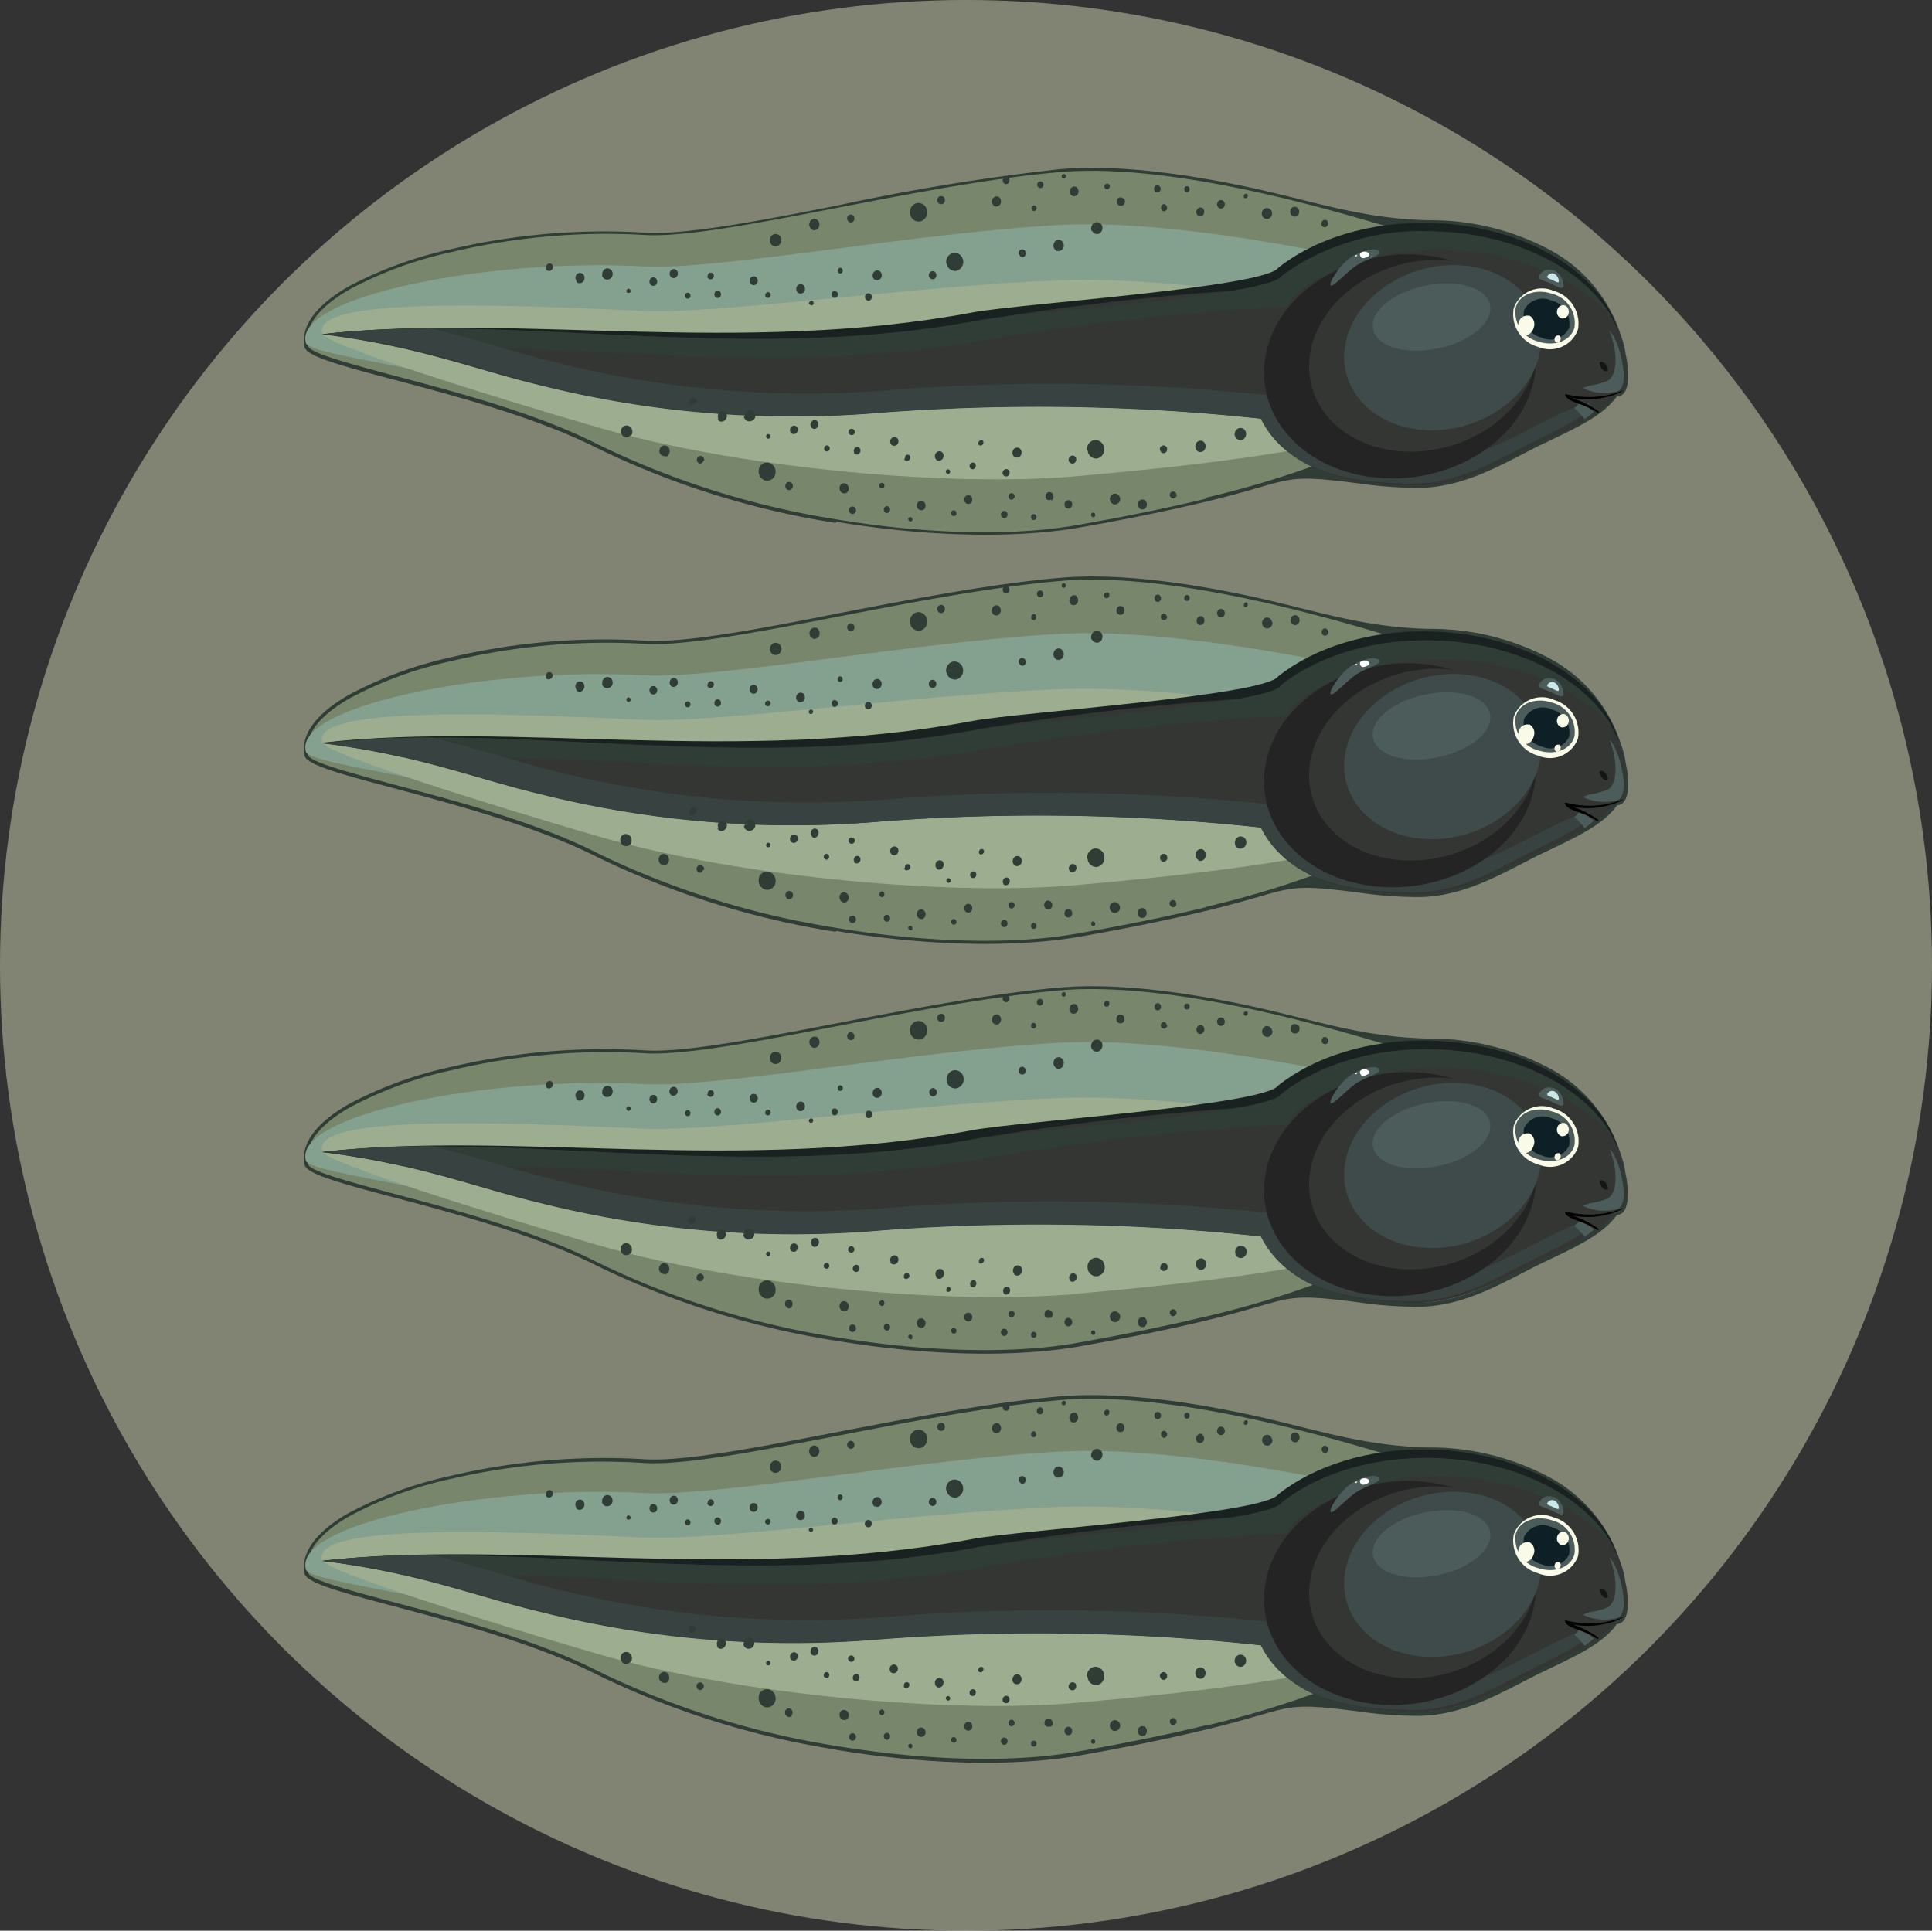 <svg id="Layer_1" data-name="Layer 1" xmlns="http://www.w3.org/2000/svg" viewBox="0 0 176.38 176.28"><rect x="0" y="0" width="176.38" height="176.28" fill="#333333" stroke="none"/><defs><style>.cls-1{fill:#d2d6b4;opacity:0.5;isolation:isolate;}.cls-2{fill:#78866c;}.cls-3{fill:#303c36;}.cls-4{fill:#84a18f;}.cls-5{fill:#9dad90;}.cls-6{fill:#192121;}.cls-7{fill:#333633;}.cls-8{fill:#384240;}.cls-9{fill:#242424;}.cls-10{fill:#4b5c5a;}.cls-11{fill:#fff;}.cls-12{fill:#3e4b4a;}.cls-13{fill:#151515;}.cls-14{fill:#f9fae8;}.cls-15{fill:#0e1f26;}.cls-16{fill:#c9e8e7;}</style></defs><title>3in_2</title><ellipse class="cls-1" cx="88.19" cy="88.14" rx="88.19" ry="88.14"/><path class="cls-2" d="M98.36,48C87.28,50,68,47.46,54.55,40.6c-10-5.1-26.26-7.39-26.62-9.14-1.24-6,16.66-11.25,30.83-10.26,6.74.47,24.76-4.58,38-5.73s33.5,6.27,34.21,6.26C139.82,37.5,123.11,43.57,98.4,48"/><path class="cls-3" d="M76.29,47.75a77.32,77.32,0,0,1-21.77-6.83C49,38.13,41.67,36.18,36.09,34.7c-4.66-1.23-8.09-2.14-8.28-3a3.12,3.12,0,0,1-.06-.78c.09-1.71,1.6-3.32,4-4.72a36.22,36.22,0,0,1,9.45-3.45,61.07,61.07,0,0,1,17.57-1.51c3.55.25,10.28-1,17.79-2.5a199.77,199.77,0,0,1,20.18-3.29c4.94-.43,10.86.33,16.38,1.46,6.49,1.32,10.89,3.07,17.43,3.2a23,23,0,0,1,11.15,2.82,13.5,13.5,0,0,1,6.25,7.6,8.69,8.69,0,0,1,.29.92,8.55,8.55,0,0,1,.18.92,8.43,8.43,0,0,1,.19,2.52c-.08.64-.3,1.12-.72,1.27l-.15,0h-.1c-1.21,1.71-3.54,2.82-6,4-.59.28-1.18.56-1.77.86l-1,.52c-2.8,1.44-6,3.09-9.7,3a36.84,36.84,0,0,1-4.21-.28c-8.37-1.12-6.34-.51-14.79,1.53-3.62.87-7.54,1.66-11.69,2.39-5.81,1-13.86.85-22.14-.54m33.76-2.2a87.9,87.9,0,0,0,9.82-2.9H120a17.24,17.24,0,0,0,5,1.36,36.66,36.66,0,0,0,4.18.27c3.62.08,6.79-1.55,9.56-3l1-.52c.59-.3,1.19-.58,1.77-.86,2.47-1.18,4.79-2.29,5.94-4h.33c.29-.1.44-.47.51-1a8.08,8.08,0,0,0-.18-2.4h0a8.08,8.08,0,0,0-.17-.89,8.59,8.59,0,0,0-.27-.89h0c-.75-2.75-2.92-5.19-6-7a23.45,23.45,0,0,0-11.18-2.94h-1.72a11.36,11.36,0,0,0-1.7.13H127c-3.33-1-8.44-2.5-14-3.63s-11.4-1.88-16.3-1.45c-6.19.54-13.46,1.94-20.12,3.23-7.52,1.45-14.27,2.75-17.86,2.5A60.79,60.79,0,0,0,41.29,23a35.91,35.91,0,0,0-9.37,3.42c-2.34,1.35-3.79,2.86-3.87,4.44a2.72,2.72,0,0,0,.05.69c.14.68,3.5,1.57,8,2.78,5.6,1.48,13,3.44,18.49,6.25a77.05,77.05,0,0,0,21.7,6.83c8.25,1.38,16.26,1.56,22,.54,4.22-.74,8.14-1.53,11.75-2.4Z"/><path class="cls-4" d="M98.41,43.34c-11.08,1.31-30.35-.53-43.83-5.43-10-3.64-26.28-5.35-26.65-6.58-1.26-4.21,16.63-7.79,30.8-7,6.74.37,24.75-3.06,37.94-3.78s33.52,4.61,34.23,4.6c8.9,11.12-7.8,15.27-32.49,18.2"/><path class="cls-5" d="M98.41,43.47c-11.08,1-30.35-.55-43.84-4.45-10-2.9-24.75-7.54-25.12-8.51-1.27-3.3,15.07-2.79,29.25-2.12,6.74.32,24.74-2.28,37.93-2.79s33.53,3.76,34.24,3.76c8.92,8.75-7.77,11.92-32.45,14.11"/><path class="cls-6" d="M34.78,30.7c-1.72-.35-3.34.08-5.39-.18,17.34-2,38.21,2,59.43-2,4.28-.8,26.67-2.27,27.89-4.08,3.28-2.6,8.23-4.2,13.76-4.09,8.66.18,15.83,4.51,17.32,10.07-2.19-4.91-8.89-8.58-16.85-8.74-5.53-.12-10.49,1.49-13.76,4.09-1.21,1.81-23.6,3.28-27.89,4.08-19.16,3.59-38.22,0-54.5.81"/><path class="cls-7" d="M115.29,38.25a190.22,190.22,0,0,0-34.81-.57,94.52,94.52,0,0,1-31.19-2.51c-5.94-1.42-11.13-3.57-19.85-4.64,17.34-2,38.44,2.75,59.66-1.22a245.94,245.94,0,0,1,27.23-3q.31-.55.66-1.07c3.28-2.6,8.23-4.21,13.76-4.09,9.2.19,16.71,5.06,17.53,11.11.33,1.62.34,3.31-.43,3.59l-.29.09c-1.45,2.09-4.67,3.3-7.77,4.87s-6.53,3.6-10.65,3.51c-3.41-.07-11.06-.26-13.84-6"/><path class="cls-3" d="M116.62,40.24l-.13-.24h-.1l.23.28M90.29,31a245.74,245.74,0,0,1,27.23-3q.31-.55.66-1.07c3.27-2.6,8.23-4.21,13.76-4.09,6.56.14,12.26,2.65,15.29,6.28-2.5-4.54-8.92-7.86-16.48-8A21.69,21.69,0,0,0,117,25.21c-1.21,1.81-23.6,3.28-27.89,4.08-21.22,4-42.32-.79-59.66,1.22a72.85,72.85,0,0,1,7.34,1.28C52.85,31.22,71.53,34.54,90.29,31Z"/><path class="cls-8" d="M115.11,38.22a187.88,187.88,0,0,0-34.61-.57,93.45,93.45,0,0,1-31-2.5c-5.9-1.42-11.06-3.57-19.73-4.64A86.71,86.71,0,0,1,39.45,30c4.16,1,7.57,2.19,11.27,3.08a93.44,93.44,0,0,0,31,2.5,188,188,0,0,1,34.61.57c2.77,5.79,10.37,6,13.76,6,4.09.08,7.58-2,10.58-3.51,5.87-3,4.47-1.52,4-1s-.41.57-5.27,3c-3,1.52-6.49,3.6-10.58,3.51-3.39-.07-11-.26-13.76-6"/><path class="cls-9" d="M125.29,43.57c-6.72-.83-11-6-9.64-11.62s8-9.44,14.69-8.61,11,6,9.64,11.62-8,9.44-14.69,8.61"/><path class="cls-10" d="M123.88,24.21c-1,.66-2.2,2.08-2.4,1.85s.83-1.87,1.79-2.53,2.35-1,2.61-.58-1,.61-2,1.27"/><path class="cls-11" d="M124.23,23.46c.07.11.15.11.27.11a1.38,1.38,0,0,0,.5-.22c.14-.52-1.17-.5-.77.11"/><path class="cls-11" d="M123.72,23.41h.08c.08,0,.07-.07.11-.11s-.35,0-.19.12"/><path class="cls-7" d="M128.6,41.24c-5.72-.09-9.75-4.08-9-8.92s6-8.68,11.7-8.59,9.75,4.08,9,8.92-6,8.68-11.7,8.59"/><path class="cls-12" d="M130.55,39.29c-4.93-.08-8.4-3.52-7.76-7.68s5.15-7.48,10.08-7.4,8.4,3.52,7.76,7.68-5.15,7.48-10.08,7.4"/><path class="cls-10" d="M131.05,31.86c-3,.55-5.51-.31-5.72-1.92s2-3.35,5-3.9,5.51.31,5.72,1.92-2,3.35-5,3.9"/><path class="cls-10" d="M144.1,36.79a4.14,4.14,0,0,1,1.41.82,7.23,7.23,0,0,1-.85.67h0a6.12,6.12,0,0,0-.93-1,5,5,0,0,0,.4-.42"/><path class="cls-10" d="M144.49,35.43a4.56,4.56,0,0,0,3.17.3c1.27-.42.17-4.78-.72-5.49.86,2.17.67,4.26-.31,4.59-1.75.58-.83.1-2.14.61"/><path class="cls-13" d="M146.6,33.29c-.19-.22-.42-.31-.52-.21s0,.36.15.58.42.31.52.21,0-.36-.15-.58"/><path d="M143.6,36.34a7.44,7.44,0,0,0,4.27-.49,1.23,1.23,0,0,0,.33-.21h0A8.37,8.37,0,0,1,143,36h-.12c.13.78,1.74.79,3,1.71l.1-.11a7.85,7.85,0,0,0-2.32-1.2"/><path class="cls-14" d="M141.82,26.55A2.72,2.72,0,0,0,138.25,28l-.06.16a3.09,3.09,0,0,0,2.25,3.52A2.72,2.72,0,0,0,144,30.23l.06-.16a3.09,3.09,0,0,0-2.25-3.52"/><path class="cls-10" d="M141.65,26.81c-1.48-.49-3,.1-3.28,1.31a2.76,2.76,0,0,0,2.09,3.07c1.48.49,3-.1,3.28-1.31a2.76,2.76,0,0,0-2.09-3.07"/><path class="cls-15" d="M141.64,27.44a1.9,1.9,0,0,0-2.52.93l0,.07a2.15,2.15,0,0,0,1.63,2.39,1.89,1.89,0,0,0,2.51-.91l0-.09a2.15,2.15,0,0,0-1.63-2.39"/><path class="cls-14" d="M142.84,27.88a.56.56,0,0,0-.67.41v0a.63.63,0,0,0,.35.78.56.56,0,0,0,.67-.41v0a.63.63,0,0,0-.35-.78"/><path class="cls-14" d="M142.29,30.64a.29.29,0,0,0-.35.22v0a.33.33,0,0,0,.17.42.34.34,0,0,0,.35-.25.33.33,0,0,0-.17-.42"/><path class="cls-14" d="M139.57,28.83a.79.79,0,0,0-.92.63v0a.9.9,0,0,0,.44,1.12c.38.12.79-.17.93-.67a.9.9,0,0,0-.44-1.12"/><path class="cls-10" d="M141.83,24.71a1,1,0,0,0-1.32.49l0,0c-.09.35.33.38.94.64s1.19.66,1.29.31a1.63,1.63,0,0,0-.89-1.48"/><path class="cls-16" d="M141.89,25a.5.5,0,0,0-.64.25c0,.17.16.18.45.31s.57.31.61.15a.78.78,0,0,0-.42-.71"/><path class="cls-3" d="M111.22,18.37a.35.35,0,0,1,.49,0l0,0a.43.43,0,0,1,0,.57.35.35,0,0,1-.49,0l0,0a.43.43,0,0,1,0-.57m2.64-.65a.23.23,0,0,1,0,.3.19.19,0,0,1-.26.06h0a.23.23,0,0,1,0-.3.19.19,0,0,1,.26-.07h0Zm-5.32-.65a.3.3,0,0,1,0,.4.25.25,0,0,1-.35,0l0,0a.3.3,0,0,1,0-.4.25.25,0,0,1,.35,0l0,0Zm-2,1.86a.3.3,0,0,1-.23.36h0A.29.29,0,0,1,106,19h0a.3.3,0,0,1,.23-.36h0a.29.29,0,0,1,.3.25ZM105.87,17a.37.37,0,0,1,0,.49.3.3,0,0,1-.42,0l0,0a.37.37,0,0,1,0-.49.3.3,0,0,1,.42,0Zm10.26,2.4a.51.51,0,0,1-.38.59.48.48,0,0,1-.55-.4v0a.51.51,0,0,1,.38-.59.48.48,0,0,1,.55.46Zm2.36-.4a.5.5,0,0,1,0,.66.41.41,0,0,1-.58,0l0,0a.5.5,0,0,1,0-.66.41.41,0,0,1,.58,0Zm2.73,1.26a.36.36,0,0,1-.15.46.31.31,0,0,1-.41-.15v0a.36.36,0,0,1,.15-.46.31.31,0,0,1,.42.12ZM101.29,16.9a.28.28,0,0,1-.12.36.24.24,0,0,1-.32-.11v0a.28.28,0,0,1,.12-.36.24.24,0,0,1,.32.11Zm1.3,1.2a.44.44,0,0,1,0,.59.37.37,0,0,1-.52,0l0,0a.45.45,0,0,1,0-.59.37.37,0,0,1,.51.06Zm-4.3-1a.48.48,0,0,1,.1.63.4.4,0,0,1-.55.13l0,0a.48.48,0,0,1-.1-.63.4.4,0,0,1,.55-.14l0,0Zm-3.11-.46a.34.34,0,0,1,0,.45.28.28,0,0,1-.4,0l0,0a.34.34,0,0,1,0-.45.28.28,0,0,1,.39,0Zm-.62,2.18a.28.28,0,0,1,0,.38.23.23,0,0,1-.32,0l0,0a.28.28,0,0,1,0-.38.23.23,0,0,1,.32,0ZM97.29,16a.22.22,0,0,1-.1.29.19.19,0,0,1-.25-.09v0a.22.22,0,0,1,.1-.29.19.19,0,0,1,.25.09ZM91.2,18a.5.5,0,0,1,.11.66.41.41,0,0,1-.56.14l0,0a.5.5,0,0,1-.11-.66.41.41,0,0,1,.56-.15l.06,0Zm.87-1.78a.38.38,0,0,1,0,.5.31.31,0,0,1-.44,0l0,0a.38.38,0,0,1,0-.5.31.31,0,0,1,.44,0l0,0Zm-7.44,3a.84.84,0,0,1-.63,1,.8.8,0,0,1-.91-.68v0a.84.84,0,0,1,.63-1,.8.8,0,0,1,.91.68ZM86.16,18a.41.41,0,0,1,0,.55.34.34,0,0,1-.48,0l0,0a.41.41,0,0,1,0-.55.34.34,0,0,1,.48,0ZM78,19.89a.36.36,0,0,1-.27.42.34.34,0,0,1-.38-.3h0a.35.35,0,0,1,.26-.42h0a.34.34,0,0,1,.38.27Zm-6.72,1.79a.59.59,0,0,1-.26.76.52.52,0,0,1-.69-.26v0a.59.59,0,0,1,.25-.76.52.52,0,0,1,.69.24ZM74.49,20a.55.55,0,0,1,.29.68.47.47,0,0,1-.58.32h0a.55.55,0,0,1-.29-.68.47.47,0,0,1,.58-.32Zm35.29-1a.45.45,0,0,1,.09.58.36.36,0,0,1-.49.13l0,0a.44.44,0,0,1-.09-.58.36.36,0,0,1,.49-.13Z"/><path class="cls-3" d="M97.29,46.34a.35.35,0,0,0,.49,0l0,0a.43.43,0,0,0,0-.57.35.35,0,0,0-.49,0l0,0a.43.43,0,0,0,0,.57m2.6.87a.23.23,0,0,0,.07-.3.19.19,0,0,0-.25-.09l0,0a.23.23,0,0,0-.07.3.19.19,0,0,0,.26.08h0Zm-5.34.2a.3.3,0,0,0,0-.4.25.25,0,0,0-.35,0l0,0a.3.3,0,0,0,0,.4.25.25,0,0,0,.35,0Zm-1.92-2a.31.31,0,0,0-.21-.37.28.28,0,0,0-.34.21h0a.31.31,0,0,0,.21.37.28.28,0,0,0,.32-.23h0Zm-.74,1.82a.37.37,0,0,0,0-.49.3.3,0,0,0-.42,0l0,0a.37.37,0,0,0,0,.49.3.3,0,0,0,.42,0h0Zm10.36-1.53a.52.52,0,0,0-.35-.62.47.47,0,0,0-.56.35v0a.52.52,0,0,0,.35.62.47.47,0,0,0,.55-.38h0Zm2.33.69a.5.5,0,0,0,0-.66.41.41,0,0,0-.58,0l0,0a.5.5,0,0,0,0,.66.41.41,0,0,0,.58,0h0Zm2.8-1a.36.36,0,0,0-.13-.47.3.3,0,0,0-.41.1l0,0a.36.36,0,0,0,.13.47.3.3,0,0,0,.39-.16v0ZM87.29,47a.29.29,0,0,0-.1-.37.24.24,0,0,0-.33.09v0a.29.29,0,0,0,.1.37.24.24,0,0,0,.33-.09Zm1.36-1.09a.45.45,0,0,0,0-.59.36.36,0,0,0-.51,0l0,0a.45.45,0,0,0,0,.59.36.36,0,0,0,.51,0h0Zm-4.35.65a.48.48,0,0,0,.14-.62.4.4,0,0,0-.54-.17l0,0a.48.48,0,0,0-.14.62.4.4,0,0,0,.55.14h0Zm-3.13.2a.34.34,0,0,0,0-.46.28.28,0,0,0-.4,0l0,0a.34.34,0,0,0,0,.46.28.28,0,0,0,.4,0h0Zm-.5-2.23a.28.28,0,0,0,0-.38.23.23,0,0,0-.32,0l0,0a.28.28,0,0,0,0,.38.23.23,0,0,0,.32,0h0Zm2.61,3a.23.23,0,0,0-.08-.29.19.19,0,0,0-.26.06v0a.23.23,0,0,0,.08.29.19.19,0,0,0,.26-.06l0,0Zm-6-2.53a.49.49,0,0,0,.14-.65.42.42,0,0,0-.57-.18l0,0a.5.5,0,0,0-.14.65.42.42,0,0,0,.57.18Zm.77,1.85a.38.38,0,0,0,0-.51.31.31,0,0,0-.44,0l0,0a.38.38,0,0,0,0,.5.31.31,0,0,0,.44,0h0Zm-7.26-3.6a.86.86,0,0,0-.58-1,.77.77,0,0,0-.93.57v.05a.86.86,0,0,0,.58,1,.77.77,0,0,0,.92-.58v0Zm1.49,1.4a.41.41,0,0,0,0-.55.34.34,0,0,0-.48,0l0,0a.41.41,0,0,0,0,.55.34.34,0,0,0,.48,0Zm-8-2.57a.37.37,0,0,0-.25-.44.33.33,0,0,0-.4.25h0a.37.37,0,0,0,.25.44.33.33,0,0,0,.33-.26ZM57.67,39.7a.61.61,0,0,0-.21-.78.51.51,0,0,0-.7.19l0,0a.61.61,0,0,0,.21.78.51.51,0,0,0,.65-.23Zm3.12,2a.53.53,0,0,0,.33-.65.48.48,0,0,0-.57-.37h0a.53.53,0,0,0-.33.65.49.49,0,0,0,.53.32ZM96,45.7a.44.44,0,0,0,.13-.57.37.37,0,0,0-.5-.16l0,0a.44.44,0,0,0-.13.57.37.37,0,0,0,.45.08Z"/><path class="cls-3" d="M59.89,26a.35.35,0,0,1-.49,0l0,0a.43.43,0,0,1,0-.57.35.35,0,0,1,.49,0l0,0a.43.43,0,0,1,0,.57m-2.61.76a.23.23,0,0,1-.06-.3.19.19,0,0,1,.26-.07h0a.23.23,0,0,1,.06.3.19.19,0,0,1-.27,0h0Zm5.33.44a.3.3,0,0,1,0-.4.25.25,0,0,1,.35,0l0,0a.3.3,0,0,1,0,.4.25.25,0,0,1-.35,0l0,0Zm2-1.94a.31.31,0,0,1,.22-.36.29.29,0,0,1,.34.23h0a.31.31,0,0,1-.22.36.29.29,0,0,1-.38-.26Zm.7,1.86a.37.37,0,0,1,0-.49.3.3,0,0,1,.42,0l0,0a.37.37,0,0,1,0,.49.3.3,0,0,1-.42,0l0-.05ZM55,25.12a.51.51,0,0,1,.36-.61.48.48,0,0,1,.56.39h0a.51.51,0,0,1-.36.61.48.48,0,0,1-.59-.34v-.07Zm-2.34.58a.5.5,0,0,1,0-.66.41.41,0,0,1,.58,0l0,0a.5.5,0,0,1,0,.66.41.41,0,0,1-.58.07l-.07-.08Zm-2.77-1.15a.36.36,0,0,1,.14-.46.31.31,0,0,1,.42.13v0a.36.36,0,0,1-.14.46.31.31,0,0,1-.48-.16Zm20,2.53a.28.28,0,0,1,.11-.37.24.24,0,0,1,.33.09v0a.28.28,0,0,1-.11.37.24.24,0,0,1-.33-.1v0Zm-1.34-1.15a.45.45,0,0,1,0-.59.37.37,0,0,1,.52,0l0,0a.45.45,0,0,1,0,.59.37.37,0,0,1-.52,0l0,0Zm4.33.84a.48.48,0,0,1-.12-.63.4.4,0,0,1,.54-.14.48.48,0,0,1,.12.63.4.4,0,0,1-.53.12Zm3.12.34a.34.34,0,0,1,0-.46.28.28,0,0,1,.4,0l0,0a.34.34,0,0,1,0,.46.28.28,0,0,1-.4,0v0Zm.55-2.21a.28.28,0,0,1,0-.38.23.23,0,0,1,.32,0l0,0a.28.28,0,0,1,0,.38.23.23,0,0,1-.33,0v0Zm-2.68,2.89A.22.22,0,0,1,74,27.5a.19.19,0,0,1,.26.07v0a.22.22,0,0,1-.09.29.19.19,0,0,1-.25-.09v0Zm6-2.23a.5.5,0,0,1-.13-.66.41.41,0,0,1,.56-.16l0,0a.5.5,0,0,1,.13.65.41.41,0,0,1-.56.13h0Zm-.81,1.81a.38.38,0,0,1,0-.5.31.31,0,0,1,.44,0l0,0a.38.38,0,0,1,0,.5.31.31,0,0,1-.42,0Zm7.34-3.27a.84.84,0,0,1,.6-1,.79.79,0,0,1,.92.63v0a.84.84,0,0,1-.6,1,.79.79,0,0,1-.9-.66h0ZM84.9,25.41a.41.41,0,0,1,0-.55.34.34,0,0,1,.48,0l0,0a.41.41,0,0,1,0,.55.34.34,0,0,1-.46,0ZM93,23.2a.36.36,0,0,1,.25-.43.34.34,0,0,1,.39.28.36.36,0,0,1-.25.43.34.34,0,0,1-.35-.29Zm6.67-2.08a.6.6,0,0,1,.23-.77.51.51,0,0,1,.69.21l0,0a.6.6,0,0,1-.23.77.51.51,0,0,1-.67-.27h0Zm-3.16,1.81a.54.54,0,0,1-.31-.67.48.48,0,0,1,.58-.35h0a.55.55,0,0,1,.31.67.48.48,0,0,1-.57.33Zm-35.2,2.41a.44.44,0,0,1-.11-.58.37.37,0,0,1,.51-.14l0,0a.44.44,0,0,1,.11.58.37.37,0,0,1-.51.14Z"/><path class="cls-3" d="M72.68,39.56a.35.35,0,0,1-.49-.06l0,0a.42.42,0,0,1,.09-.56.35.35,0,0,1,.49.06l0,0a.42.42,0,0,1-.09.56M70,40a.23.23,0,0,1,0-.31.19.19,0,0,1,.27,0h0a.23.23,0,0,1,0,.31A.19.19,0,0,1,70,40h0Zm5.29,1.12a.3.3,0,0,1,.06-.4.25.25,0,0,1,.35.05v0a.3.3,0,0,1-.06.4.25.25,0,0,1-.35-.05Zm2.17-1.67a.29.29,0,1,1,.31.28.3.3,0,0,1-.31-.28v0ZM78,41.36a.36.36,0,0,1,.08-.48.3.3,0,0,1,.42.06l0,0a.36.36,0,0,1-.08.48.3.3,0,0,1-.42,0l-.06-.08ZM68,38a.5.5,0,0,1,.43-.56.49.49,0,0,1,.52.46h0a.5.5,0,0,1-.43.56.49.49,0,0,1-.61-.46Zm-2.39.28a.49.49,0,0,1,.1-.65.41.41,0,0,1,.57.08l0,0a.49.49,0,0,1-.1.65.41.41,0,0,1-.69-.12Zm-2.63-1.5a.35.35,0,0,1,.19-.44.31.31,0,0,1,.4.18v0a.35.35,0,0,1-.24.4.31.31,0,0,1-.42-.11l0-.06Zm19.65,5.1a.28.28,0,0,1,.15-.35.25.25,0,0,1,.32.15h0a.28.28,0,0,1-.15.35.25.25,0,0,1-.41-.16Zm-1.29-1.32a.44.44,0,0,1,.09-.58.37.37,0,0,1,.52.07l0,0a.44.44,0,0,1-.09.58.37.37,0,0,1-.52-.07ZM85.5,42a.48.48,0,0,1-.05-.64.39.39,0,0,1,.54-.09l0,0a.48.48,0,0,1,.05.64.39.39,0,0,1-.54.09Zm3.07.74a.34.34,0,0,1,.07-.45.28.28,0,0,1,.39.05l0,0a.34.34,0,0,1-.07.45.28.28,0,0,1-.39-.05l0,0Zm.79-2.12a.28.28,0,0,1,.06-.37.23.23,0,0,1,.32,0l0,0a.28.28,0,0,1-.06.37.23.23,0,0,1-.32,0l0,0Zm-3,2.52a.22.22,0,0,1,.12-.28.2.2,0,0,1,.25.13.22.22,0,0,1-.12.28.2.2,0,0,1-.23-.12Zm6.23-1.43a.5.5,0,0,1-.06-.67.41.41,0,0,1,.57-.09l0,0a.5.5,0,0,1,.06.67.41.41,0,0,1-.58.07h0Zm-1,1.69a.38.38,0,0,1,.08-.5.31.31,0,0,1,.44.05l0,0a.38.38,0,0,1-.08.5.31.31,0,0,1-.43-.08h0Zm7.65-2.3a.82.82,0,0,1,.71-.92h0a.81.81,0,0,1,.85.77h0a.82.82,0,0,1-.71.92h0a.81.81,0,0,1-.8-.77Zm-1.62,1.11a.41.41,0,0,1,.09-.54.34.34,0,0,1,.48.06l0,0a.41.41,0,0,1-.09.54.34.34,0,0,1-.47-.09h0Zm8.27-1.15a.35.35,0,0,1,.3-.39.34.34,0,0,1,.36.32h0a.35.35,0,0,1-.3.39.34.34,0,0,1-.34-.32Zm6.86-1.21a.59.59,0,0,1,.31-.74.52.52,0,0,1,.67.31v0a.59.59,0,0,1-.31.74.52.52,0,0,1-.66-.33h0Zm-3.34,1.39a.55.55,0,0,1-.24-.7.47.47,0,0,1,.61-.27l0,0a.55.55,0,0,1,.24.7.47.47,0,0,1-.61.27h0ZM74.13,39.1a.44.44,0,0,1-.05-.59.36.36,0,0,1,.5-.08l0,0a.45.45,0,0,1,.05.59.36.36,0,0,1-.51.06h0Z"/><path class="cls-2" d="M98.36,85.28c-11.08,2-30.35-.49-43.81-7.35-10-5.1-26.26-7.39-26.62-9.14-1.24-6,16.66-11.25,30.83-10.26,6.74.47,24.76-4.58,38-5.73s33.5,6.27,34.21,6.26c8.85,15.77-7.86,21.84-32.57,26.23"/><path class="cls-3" d="M76.29,85.08a77.32,77.32,0,0,1-21.77-6.83C49,75.46,41.67,73.51,36.09,72c-4.66-1.23-8.09-2.14-8.28-3a3.12,3.12,0,0,1-.06-.78c.09-1.71,1.6-3.32,4-4.72A36.22,36.22,0,0,1,41.23,60,61.07,61.07,0,0,1,58.8,58.49c3.55.25,10.28-1,17.79-2.5,6.66-1.28,13.94-2.69,20.15-3.23,4.94-.43,10.86.33,16.38,1.46,6.49,1.32,10.89,3.07,17.43,3.2a23,23,0,0,1,11.15,2.82,13.5,13.5,0,0,1,6.25,7.6,8.69,8.69,0,0,1,.29.92,8.55,8.55,0,0,1,.18.92,8.43,8.43,0,0,1,.19,2.52c-.08.64-.3,1.12-.72,1.27l-.15.05h-.1c-1.21,1.71-3.54,2.82-6,4-.59.28-1.18.56-1.77.86l-1,.52c-2.8,1.44-6,3.09-9.7,3a36.84,36.84,0,0,1-4.21-.28c-8.37-1.12-6.34-.51-14.79,1.53-3.62.87-7.54,1.66-11.69,2.39-5.81,1-13.86.85-22.14-.54m33.76-2.2a87.9,87.9,0,0,0,9.82-2.9H120a17.24,17.24,0,0,0,5,1.36,36.66,36.66,0,0,0,4.18.27c3.62.08,6.79-1.55,9.56-3l1-.52c.59-.3,1.19-.58,1.77-.86,2.47-1.18,4.79-2.29,5.94-4h.33c.29-.1.44-.47.51-1a8.08,8.08,0,0,0-.18-2.4h0a8.08,8.08,0,0,0-.17-.89,8.59,8.59,0,0,0-.27-.89h0c-.75-2.75-2.92-5.19-6-7A23.45,23.45,0,0,0,130.53,58h-1.72a11.36,11.36,0,0,0-1.7.13h-.06c-3.33-1-8.44-2.5-14-3.63s-11.4-1.88-16.3-1.45c-6.19.54-13.46,1.94-20.12,3.23-7.52,1.45-14.27,2.75-17.86,2.5a60.79,60.79,0,0,0-17.48,1.56,35.91,35.91,0,0,0-9.37,3.42c-2.34,1.35-3.79,2.86-3.87,4.44a2.72,2.72,0,0,0,.05.69c.14.68,3.5,1.57,8,2.78,5.6,1.48,13,3.44,18.49,6.25a77.05,77.05,0,0,0,21.7,6.79c8.25,1.38,16.26,1.56,22,.54,4.22-.74,8.14-1.53,11.75-2.4Z"/><path class="cls-4" d="M98.41,80.67C87.29,82,68.06,80.14,54.58,75.24c-10-3.64-26.28-5.35-26.65-6.58-1.26-4.21,16.63-7.79,30.8-7,6.74.37,24.75-3.06,37.94-3.78s33.52,4.61,34.23,4.6c8.9,11.12-7.8,15.27-32.49,18.2"/><path class="cls-5" d="M98.41,80.8c-11.08,1-30.35-.55-43.84-4.45-10-2.9-24.75-7.54-25.12-8.51-1.27-3.3,15.07-2.79,29.25-2.12,6.74.32,24.74-2.28,37.93-2.79s33.53,3.76,34.24,3.76c8.92,8.75-7.77,11.92-32.45,14.11"/><path class="cls-6" d="M34.78,68c-1.72-.35-3.34.08-5.39-.18,17.34-2,38.21,2,59.43-2,4.28-.8,26.67-2.27,27.89-4.08,3.28-2.6,8.23-4.2,13.76-4.09,8.66.18,15.83,4.51,17.32,10.07-2.19-4.91-8.89-8.58-16.85-8.74-5.53-.12-10.49,1.49-13.76,4.09-1.21,1.81-23.6,3.28-27.89,4.08-19.16,3.59-38.22.05-54.5.81"/><path class="cls-7" d="M115.29,75.58A190.22,190.22,0,0,0,80.43,75a94.52,94.52,0,0,1-31.19-2.51c-5.94-1.42-11.13-3.57-19.85-4.64,17.34-2,38.44,2.75,59.66-1.22a245.94,245.94,0,0,1,27.23-3q.31-.55.66-1.07c3.28-2.6,8.23-4.21,13.76-4.09,9.2.19,16.71,5.06,17.53,11.11.33,1.62.34,3.31-.43,3.59l-.29.09c-1.45,2.09-4.67,3.3-7.77,4.87s-6.53,3.6-10.65,3.51c-3.41-.07-11.06-.26-13.84-6"/><path class="cls-3" d="M116.62,77.57l-.13-.27h-.1l.23.28M90.29,68.36a245.74,245.74,0,0,1,27.23-3q.31-.55.66-1.07c3.27-2.6,8.23-4.21,13.76-4.09,6.56.14,12.26,2.65,15.29,6.28-2.5-4.54-8.92-7.86-16.48-8-5.53-.11-10.49,1.49-13.76,4.09-1.21,1.81-23.6,3.28-27.89,4.08-21.22,4-42.32-.79-59.66,1.22a72.85,72.85,0,0,1,7.34,1.28C52.85,68.55,71.53,71.87,90.29,68.36Z"/><path class="cls-8" d="M115.11,75.55A187.88,187.88,0,0,0,80.51,75a93.45,93.45,0,0,1-31-2.5c-5.9-1.42-11.06-3.57-19.73-4.64a86.71,86.71,0,0,1,9.68-.52c4.16,1,7.57,2.19,11.27,3.08a93.44,93.44,0,0,0,31,2.5,188,188,0,0,1,34.61.57c2.77,5.79,10.37,6,13.76,6,4.09.08,7.58-2,10.58-3.51,5.87-3,4.47-1.52,4-1s-.41.57-5.27,3c-3,1.52-6.49,3.6-10.58,3.51-3.39-.07-11-.26-13.76-6"/><path class="cls-9" d="M125.29,80.9c-6.72-.83-11-6-9.64-11.62s8-9.44,14.69-8.61,11,6,9.64,11.62-8,9.44-14.69,8.61"/><path class="cls-10" d="M123.88,61.54c-1,.66-2.2,2.08-2.4,1.85s.83-1.87,1.79-2.53,2.35-1,2.61-.58-1,.61-2,1.27"/><path class="cls-11" d="M124.23,60.79c.07.11.15.11.27.11a1.38,1.38,0,0,0,.5-.22c.14-.52-1.17-.5-.77.11"/><path class="cls-11" d="M123.72,60.74h.08c.08,0,.07-.07.11-.11s-.35,0-.19.12"/><path class="cls-7" d="M128.6,78.57c-5.72-.09-9.75-4.08-9-8.92s6-8.68,11.7-8.59,9.75,4.08,9,8.92-6,8.68-11.7,8.59"/><path class="cls-12" d="M130.55,76.62c-4.93-.08-8.4-3.52-7.76-7.68s5.15-7.48,10.08-7.4,8.4,3.52,7.76,7.68-5.15,7.48-10.08,7.4"/><path class="cls-10" d="M131.05,69.19c-3,.55-5.51-.31-5.72-1.92s2-3.35,5-3.9,5.51.31,5.72,1.92-2,3.35-5,3.9"/><path class="cls-10" d="M144.1,74.12a4.14,4.14,0,0,1,1.41.82,7.23,7.23,0,0,1-.85.67h0a6.12,6.12,0,0,0-.93-1,5,5,0,0,0,.4-.42"/><path class="cls-10" d="M144.49,72.76a4.56,4.56,0,0,0,3.17.3c1.27-.42.17-4.78-.72-5.49.86,2.17.67,4.26-.31,4.59-1.75.58-.83.1-2.14.61"/><path class="cls-13" d="M146.6,70.62c-.19-.22-.42-.31-.52-.21s0,.36.15.58.42.31.52.21,0-.36-.15-.58"/><path d="M143.6,73.67a7.44,7.44,0,0,0,4.27-.49,1.23,1.23,0,0,0,.33-.21h0a8.37,8.37,0,0,1-5.23.32h-.12c.13.78,1.74.79,3,1.71l.1-.11a7.85,7.85,0,0,0-2.32-1.2"/><path class="cls-14" d="M141.82,63.88a2.72,2.72,0,0,0-3.57,1.43l-.06.16A3.09,3.09,0,0,0,140.44,69,2.72,2.72,0,0,0,144,67.57l.06-.16a3.09,3.09,0,0,0-2.25-3.52"/><path class="cls-10" d="M141.65,64.14c-1.48-.49-3,.1-3.28,1.31a2.76,2.76,0,0,0,2.09,3.07c1.48.49,3-.1,3.28-1.31a2.76,2.76,0,0,0-2.09-3.07"/><path class="cls-15" d="M141.64,64.77a1.9,1.9,0,0,0-2.52.93l0,.07a2.15,2.15,0,0,0,1.63,2.39,1.89,1.89,0,0,0,2.51-.91l0-.09a2.15,2.15,0,0,0-1.63-2.39"/><path class="cls-14" d="M142.84,65.21a.56.56,0,0,0-.67.41v0a.63.63,0,0,0,.35.78.56.56,0,0,0,.67-.41v0a.63.63,0,0,0-.35-.78"/><path class="cls-14" d="M142.29,68a.29.29,0,0,0-.35.22v0a.33.33,0,0,0,.17.42.34.34,0,0,0,.35-.25.33.33,0,0,0-.17-.42"/><path class="cls-14" d="M139.57,66.16a.79.79,0,0,0-.92.63v0a.9.9,0,0,0,.44,1.12c.38.12.79-.17.93-.67a.9.9,0,0,0-.44-1.12"/><path class="cls-10" d="M141.83,62a1,1,0,0,0-1.32.49l0,0c-.09.35.33.38.94.64s1.19.66,1.29.31a1.63,1.63,0,0,0-.89-1.48"/><path class="cls-16" d="M141.89,62.31a.5.5,0,0,0-.64.25c0,.17.16.18.45.31s.57.31.61.15a.78.78,0,0,0-.42-.71"/><path class="cls-3" d="M111.22,55.7a.35.35,0,0,1,.49,0l0,0a.43.43,0,0,1,0,.57.35.35,0,0,1-.49,0l0,0a.43.43,0,0,1,0-.57m2.64-.65a.23.23,0,0,1,0,.3.19.19,0,0,1-.26.06h0a.23.23,0,0,1,0-.3.19.19,0,0,1,.24-.11h0Zm-5.32-.65a.3.3,0,0,1,0,.4.25.25,0,0,1-.35,0l0,0a.3.3,0,0,1,0-.4.25.25,0,0,1,.35,0Zm-2,1.86a.3.3,0,0,1-.23.36h0a.29.29,0,0,1-.33-.24h0a.3.3,0,0,1,.23-.36h0a.29.29,0,0,1,.3.25Zm-.64-1.88a.37.37,0,0,1,0,.49.3.3,0,0,1-.42,0l0,0a.37.37,0,0,1,0-.49.3.3,0,0,1,.42,0Zm10.26,2.4a.51.51,0,0,1-.38.59.48.48,0,0,1-.55-.4v0a.51.51,0,0,1,.38-.59.48.48,0,0,1,.52.41Zm2.36-.49a.5.5,0,0,1,0,.66.41.41,0,0,1-.58,0l0,0a.5.5,0,0,1,0-.66.41.41,0,0,1,.58,0h0Zm2.73,1.26a.36.36,0,0,1-.15.46.31.31,0,0,1-.41-.15v0a.36.36,0,0,1,.15-.46.31.31,0,0,1,.39.16Zm-20-3.31a.28.28,0,0,1-.12.36.24.24,0,0,1-.32-.11v0a.28.28,0,0,1,.12-.36.24.24,0,0,1,.37.13Zm1.3,1.2a.44.44,0,0,1,0,.59.37.37,0,0,1-.52,0l0,0a.45.45,0,0,1,0-.59.37.37,0,0,1,.52,0l0,0Zm-4.3-1a.48.48,0,0,1,.1.63.4.4,0,0,1-.55.13l0,0a.48.48,0,0,1-.1-.63.4.4,0,0,1,.53-.19l.09.06ZM95.15,54a.34.34,0,0,1,0,.45.28.28,0,0,1-.4,0l0,0a.34.34,0,0,1,0-.45.28.28,0,0,1,.4,0Zm-.62,2.18a.28.28,0,0,1,0,.38.23.23,0,0,1-.32,0l0,0a.28.28,0,0,1,0-.38.23.23,0,0,1,.32-.06l0,0Zm2.76-2.82a.22.22,0,0,1-.1.29.19.19,0,0,1-.25-.09v0a.22.22,0,0,1,.1-.29.19.19,0,0,1,.25.09Zm-6.09,2a.5.5,0,0,1,.09.64.41.41,0,0,1-.56.14l0,0a.5.5,0,0,1-.11-.66.41.41,0,0,1,.56-.16l.08.06Zm.87-1.78a.38.38,0,0,1,0,.5.31.31,0,0,1-.44,0l0,0a.38.38,0,0,1,0-.5.31.31,0,0,1,.44,0l0,0Zm-7.44,3a.84.84,0,0,1-.63,1,.8.8,0,0,1-.91-.68v0a.84.84,0,0,1,.63-1,.8.8,0,0,1,.91.67Zm1.53-1.25a.41.41,0,0,1,0,.55.34.34,0,0,1-.48,0l0,0a.41.41,0,0,1,0-.55.34.34,0,0,1,.48,0l0,0ZM78,57.22a.36.36,0,0,1-.27.42.34.34,0,0,1-.38-.3h0a.35.35,0,0,1,.26-.42h0a.34.34,0,0,1,.38.27ZM71.29,59a.59.59,0,0,1-.26.76.52.52,0,0,1-.69-.26v0a.59.59,0,0,1,.25-.76.52.52,0,0,1,.69.24Zm3.22-1.69a.55.55,0,0,1,.29.68.47.47,0,0,1-.58.32h0a.55.55,0,0,1-.29-.68.47.47,0,0,1,.6-.29h0Zm35.29-1a.45.45,0,0,1,.09.58.36.36,0,0,1-.49.13l0,0a.44.44,0,0,1-.09-.58.36.36,0,0,1,.49-.14l0,0Z"/><path class="cls-3" d="M97.29,83.67a.35.35,0,0,0,.49,0l0,0a.43.43,0,0,0,0-.57.35.35,0,0,0-.49,0l0,0a.43.43,0,0,0,0,.57m2.6.87a.23.23,0,0,0,.07-.3.19.19,0,0,0-.25-.09l0,0a.23.23,0,0,0-.07.3.19.19,0,0,0,.26.08h0Zm-5.34.2a.3.3,0,0,0,0-.4.25.25,0,0,0-.35,0l0,0a.3.3,0,0,0,0,.4.25.25,0,0,0,.35,0Zm-1.92-2a.31.31,0,0,0-.21-.37.28.28,0,0,0-.34.21h0a.31.31,0,0,0,.21.37.28.28,0,0,0,.32-.23h0Zm-.74,1.82a.37.37,0,0,0,0-.49.3.3,0,0,0-.42,0l0,0a.37.37,0,0,0,0,.49.3.3,0,0,0,.42,0h0ZM102.23,83a.52.52,0,0,0-.35-.62.47.47,0,0,0-.56.35v0a.52.52,0,0,0,.35.62.47.47,0,0,0,.56-.35Zm2.33.69a.5.5,0,0,0,0-.66.41.41,0,0,0-.58,0l0,0a.5.5,0,0,0,0,.66.41.41,0,0,0,.58,0l0,0Zm2.8-1a.36.36,0,0,0-.13-.47.3.3,0,0,0-.41.1l0,0a.36.36,0,0,0,.13.47.3.3,0,0,0,.41-.12v0ZM87.29,84.31a.29.29,0,0,0-.1-.37.24.24,0,0,0-.33.09v0a.29.29,0,0,0,.1.37.24.24,0,0,0,.33-.09Zm1.36-1.09a.45.45,0,0,0,0-.59.36.36,0,0,0-.51,0l0,0a.45.45,0,0,0,0,.59.36.36,0,0,0,.51,0h0Zm-4.35.65a.48.48,0,0,0,.14-.62.4.4,0,0,0-.54-.17l0,0a.48.48,0,0,0-.14.62.4.4,0,0,0,.54.17l0,0Zm-3.13.2a.34.34,0,0,0,0-.46.28.28,0,0,0-.4,0l0,0a.34.34,0,0,0,0,.46.28.28,0,0,0,.4,0h0Zm-.5-2.23a.28.28,0,0,0,0-.38.23.23,0,0,0-.32,0l0,0a.28.28,0,0,0,0,.38.23.23,0,0,0,.33,0h0Zm2.61,3a.23.23,0,0,0-.08-.29.19.19,0,0,0-.26.06v0a.23.23,0,0,0,.08.29.19.19,0,0,0,.26,0l0,0Zm-6-2.49a.49.49,0,0,0,.14-.65.42.42,0,0,0-.57-.18l0,0a.5.5,0,0,0-.14.65.42.42,0,0,0,.56.19l0,0Zm.77,1.85a.38.38,0,0,0,0-.51.31.31,0,0,0-.44,0l0,0a.38.38,0,0,0,0,.5.31.31,0,0,0,.44,0Zm-7.26-3.6a.86.86,0,0,0-.58-1,.77.77,0,0,0-.93.57v.05a.86.86,0,0,0,.58,1,.77.77,0,0,0,.93-.57Zm1.5,1.4a.41.41,0,0,0,0-.55.34.34,0,0,0-.48,0l0,0a.41.41,0,0,0,0,.55.34.34,0,0,0,.48,0Zm-8-2.57A.37.37,0,0,0,64,79a.33.33,0,0,0-.4.25h0a.37.37,0,0,0,.25.44.33.33,0,0,0,.33-.28ZM57.6,77a.61.61,0,0,0-.21-.78.51.51,0,0,0-.7.19l0,0a.61.61,0,0,0,.21.78.51.51,0,0,0,.7-.19Zm3.12,2a.53.53,0,0,0,.33-.65.48.48,0,0,0-.57-.37h0a.53.53,0,0,0-.33.65.49.49,0,0,0,.59.36Zm35.16,4a.44.44,0,0,0,.13-.57.37.37,0,0,0-.5-.16l0,0a.44.44,0,0,0-.13.57.37.37,0,0,0,.5.15h0Z"/><path class="cls-3" d="M59.89,63.31a.35.35,0,0,1-.49,0l0,0a.43.43,0,0,1,0-.57.35.35,0,0,1,.49,0l0,0a.43.43,0,0,1,0,.57m-2.61.76a.23.23,0,0,1-.06-.3.19.19,0,0,1,.26-.07h0a.23.23,0,0,1,.06.3.19.19,0,0,1-.26.07h0Zm5.33.44a.3.3,0,0,1,0-.4.25.25,0,0,1,.35,0l0,0a.3.3,0,0,1,0,.4.25.25,0,0,1-.35,0Zm2-1.94a.31.31,0,0,1,.22-.36.29.29,0,0,1,.34.23h0a.31.31,0,0,1-.22.36.29.29,0,0,1-.37-.18v-.06Zm.7,1.86a.37.37,0,0,1,0-.49.3.3,0,0,1,.42,0l0,0a.37.37,0,0,1,0,.49.3.3,0,0,1-.42,0l0,0ZM55,62.43a.51.51,0,0,1,.36-.61.48.48,0,0,1,.56.39h0a.51.51,0,0,1-.36.61.48.48,0,0,1-.59-.34v-.05ZM52.65,63a.5.5,0,0,1,0-.66.41.41,0,0,1,.58,0l0,0a.5.5,0,0,1,0,.66.41.41,0,0,1-.58.07L52.61,63Zm-2.77-1.15A.36.36,0,0,1,50,61.4a.31.31,0,0,1,.42.13v0a.36.36,0,0,1-.16.45.31.31,0,0,1-.43-.08l0-.05Zm20,2.53A.28.28,0,0,1,70,64a.24.24,0,0,1,.33.09v0a.28.28,0,0,1-.11.37.24.24,0,0,1-.33-.09v0Zm-1.34-1.15a.45.45,0,0,1,0-.59.37.37,0,0,1,.52,0l0,0a.45.45,0,0,1,0,.59.37.37,0,0,1-.52,0l0,0Zm4.33.84a.48.48,0,0,1-.12-.63.4.4,0,0,1,.54-.15l0,0a.48.48,0,0,1,.12.63.4.4,0,0,1-.55.14h0Zm3.12.34A.34.34,0,0,1,76,64a.28.28,0,0,1,.4,0l0,0a.34.34,0,0,1,0,.46.28.28,0,0,1-.4,0h0Zm.55-2.21a.28.28,0,0,1,0-.38.23.23,0,0,1,.32,0l0,0a.28.28,0,0,1,0,.38.23.23,0,0,1-.32,0h0ZM73.86,65.1a.22.22,0,0,1,.09-.29.19.19,0,0,1,.26.07v0a.22.22,0,0,1-.09.29.19.19,0,0,1-.26-.08h0Zm6-2.23a.5.5,0,0,1-.13-.66.41.41,0,0,1,.56-.16l0,0a.5.5,0,0,1,.13.65.41.41,0,0,1-.56.16h0Zm-.81,1.81a.38.38,0,0,1,0-.5.31.31,0,0,1,.44,0l0,0a.38.38,0,0,1,0,.5.31.31,0,0,1-.42,0Zm7.34-3.27a.84.84,0,0,1,.6-1,.79.79,0,0,1,.92.63v0a.84.84,0,0,1-.6,1,.79.79,0,0,1-.9-.65ZM84.9,62.72a.41.41,0,0,1,0-.55.34.34,0,0,1,.48,0l0,0a.41.41,0,0,1,0,.55.34.34,0,0,1-.46,0ZM93,60.51a.36.36,0,0,1,.25-.43.34.34,0,0,1,.39.28.36.36,0,0,1-.25.43.34.34,0,0,1-.35-.27Zm6.67-2.08a.6.6,0,0,1,.23-.77.51.51,0,0,1,.69.21l0,0a.6.6,0,0,1-.23.77.51.51,0,0,1-.67-.25Zm-3.16,1.81a.54.54,0,0,1-.31-.67.48.48,0,0,1,.58-.35h0a.55.55,0,0,1,.31.67.48.48,0,0,1-.57.35Zm-35.2,2.43a.44.44,0,0,1-.11-.58.37.37,0,0,1,.51-.14l0,0a.44.44,0,0,1,.11.58.37.37,0,0,1-.51.14Z"/><path class="cls-3" d="M72.68,76.89a.35.35,0,0,1-.49-.06l0,0a.42.42,0,0,1,.09-.56.35.35,0,0,1,.49.06l0,0a.42.42,0,0,1-.09.56M70,77.31A.23.23,0,0,1,70,77a.19.19,0,0,1,.27,0h0a.23.23,0,0,1,0,.31.19.19,0,0,1-.27,0Zm5.29,1.12a.3.3,0,0,1,0-.42h0a.25.25,0,0,1,.35.05v0a.3.3,0,0,1-.06.4A.25.25,0,0,1,75.29,78.43Zm2.17-1.67a.29.29,0,1,1,.31.28.3.3,0,0,1-.31-.28v0ZM78,78.69a.36.36,0,0,1,.08-.48.3.3,0,0,1,.42.06l0,0a.36.36,0,0,1-.08.48.3.3,0,0,1-.42,0l-.06-.08ZM68,75.38a.5.5,0,0,1,.43-.56.49.49,0,0,1,.52.46h0a.5.5,0,0,1-.43.56.49.49,0,0,1-.61-.46Zm-2.39.28a.49.49,0,0,1,.1-.65.41.41,0,0,1,.57.08l0,0a.49.49,0,0,1-.1.65.41.41,0,0,1-.69-.12Zm-2.63-1.5a.35.35,0,0,1,.19-.44.31.31,0,0,1,.4.18v0a.35.35,0,0,1-.19.44.31.31,0,0,1-.5-.21Zm19.65,5.1a.28.28,0,0,1,.15-.35.25.25,0,0,1,.32.15h0a.28.28,0,0,1-.15.35.25.25,0,0,1-.41-.16Zm-1.29-1.32a.44.44,0,0,1,.09-.58.37.37,0,0,1,.52.07l0,0a.44.44,0,0,1-.09.58.37.37,0,0,1-.52-.07Zm4.21,1.39a.48.48,0,0,1-.05-.64A.39.39,0,0,1,86,78.6l0,0a.48.48,0,0,1,.05.64.39.39,0,0,1-.54.09Zm3.07.74a.34.34,0,0,1,.07-.45.28.28,0,0,1,.39.05l0,0a.34.34,0,0,1-.07.45.28.28,0,0,1-.39-.05l0,0Zm.79-2.12a.28.28,0,0,1,.06-.37.23.23,0,0,1,.32,0l0,0a.28.28,0,0,1-.06.37.23.23,0,0,1-.33,0l0,0Zm-3,2.52a.22.22,0,0,1,.12-.28.2.2,0,0,1,.25.13.22.22,0,0,1-.12.28.2.2,0,0,1-.23-.12ZM92.61,79a.5.5,0,0,1-.06-.67.41.41,0,0,1,.57-.09l0,0a.5.5,0,0,1,.06.67.41.41,0,0,1-.57.09Zm-1,1.69a.38.38,0,0,1,.08-.5.31.31,0,0,1,.44.05l0,0a.38.38,0,0,1-.08.5.31.31,0,0,1-.44,0l0,0Zm7.65-2.3a.82.82,0,0,1,.71-.92h0a.81.81,0,0,1,.85.77h0a.82.82,0,0,1-.71.92h0a.81.81,0,0,1-.82-.73ZM97.64,79.5a.41.41,0,0,1,.09-.54.34.34,0,0,1,.48.06l0,0a.41.41,0,0,1-.09.54.34.34,0,0,1-.48,0l0,0Zm8.27-1.15a.35.35,0,0,1,.3-.39.34.34,0,0,1,.36.32h0a.35.35,0,0,1-.3.39.34.34,0,0,1-.36-.28Zm6.86-1.21a.59.59,0,0,1,.31-.74.52.52,0,0,1,.67.31v0a.59.59,0,0,1-.31.74.52.52,0,0,1-.68-.29h0Zm-3.34,1.39a.55.55,0,0,1-.24-.7.47.47,0,0,1,.61-.27l0,0a.55.55,0,0,1,.24.7.47.47,0,0,1-.58.33l-.07,0ZM74.15,76.39a.44.44,0,0,1-.05-.59.36.36,0,0,1,.5-.08l0,0a.45.45,0,0,1,.05.59.36.36,0,0,1-.49.12l0,0Z"/><path class="cls-2" d="M98.36,122.61c-11.08,2-30.35-.49-43.81-7.35-10-5.1-26.26-7.39-26.62-9.14-1.24-6,16.66-11.25,30.83-10.26,6.74.47,24.76-4.58,38-5.73s33.5,6.27,34.21,6.26c8.85,15.77-7.86,21.84-32.57,26.23"/><path class="cls-3" d="M76.29,122.41a77.32,77.32,0,0,1-21.77-6.83c-5.49-2.79-12.85-4.74-18.43-6.22-4.66-1.23-8.09-2.14-8.28-3a3.12,3.12,0,0,1-.06-.78c.09-1.71,1.6-3.32,4-4.72a36.22,36.22,0,0,1,9.45-3.45A61.07,61.07,0,0,1,58.77,95.9c3.55.25,10.28-1.05,17.79-2.5,6.66-1.28,13.94-2.69,20.15-3.23,4.94-.43,10.86.33,16.38,1.46,6.49,1.32,10.89,3.07,17.43,3.2a23,23,0,0,1,11.15,2.82,13.5,13.5,0,0,1,6.25,7.6,8.69,8.69,0,0,1,.29.92,8.55,8.55,0,0,1,.18.92,8.43,8.43,0,0,1,.19,2.52c-.08.64-.3,1.12-.72,1.27l-.15.05h-.1c-1.21,1.71-3.54,2.82-6,4-.59.28-1.18.56-1.77.86l-1,.52c-2.8,1.44-6,3.09-9.7,3a36.84,36.84,0,0,1-4.21-.28c-8.37-1.12-6.34-.51-14.79,1.53-3.62.87-7.54,1.66-11.69,2.39-5.81,1-13.86.85-22.14-.54m33.76-2.2a87.9,87.9,0,0,0,9.82-2.9H120a17.24,17.24,0,0,0,5,1.36,36.66,36.66,0,0,0,4.18.27c3.62.08,6.79-1.55,9.56-3l1-.52c.59-.3,1.19-.58,1.77-.86,2.47-1.18,4.79-2.29,5.94-4h.33c.29-.1.44-.47.51-1a8.08,8.08,0,0,0-.18-2.4h0a8.08,8.08,0,0,0-.17-.89,8.59,8.59,0,0,0-.27-.89h0c-.75-2.75-2.92-5.19-6-7a23.45,23.45,0,0,0-11.19-3h-1.72a11.36,11.36,0,0,0-1.7.13H127c-3.33-1-8.44-2.5-14-3.63s-11.4-1.88-16.3-1.45c-6.19.54-13.46,1.94-20.12,3.23-7.52,1.45-14.27,2.75-17.86,2.5A60.79,60.79,0,0,0,41.29,97.7a35.91,35.91,0,0,0-9.37,3.42c-2.34,1.35-3.79,2.86-3.87,4.44a2.72,2.72,0,0,0,.05.69c.14.68,3.5,1.57,8,2.78,5.6,1.48,13,3.44,18.49,6.25a77.05,77.05,0,0,0,21.68,6.8c8.25,1.38,16.26,1.56,22,.54,4.24-.75,8.16-1.54,11.77-2.41Z"/><path class="cls-4" d="M98.41,118c-11.08,1.31-30.35-.53-43.83-5.43-10-3.64-26.28-5.35-26.65-6.58-1.26-4.21,16.63-7.79,30.8-7,6.74.37,24.75-3.06,37.94-3.78s33.52,4.61,34.23,4.6c8.9,11.12-7.8,15.27-32.49,18.2"/><path class="cls-5" d="M98.41,118.13c-11.08,1-30.35-.55-43.84-4.45-10-2.9-24.75-7.54-25.12-8.51-1.27-3.3,15.07-2.79,29.25-2.12,6.74.32,24.74-2.28,37.93-2.79S130.15,104,130.86,104c8.92,8.75-7.77,11.92-32.45,14.11"/><path class="cls-6" d="M34.78,105.36c-1.72-.35-3.34.08-5.39-.18,17.34-2,38.21,2,59.43-2,4.28-.8,26.67-2.27,27.89-4.08,3.28-2.6,8.23-4.2,13.76-4.09,8.66.18,15.83,4.51,17.32,10.07-2.19-4.91-8.89-8.58-16.85-8.74-5.53-.12-10.49,1.49-13.76,4.09-1.21,1.81-23.6,3.28-27.89,4.08-19.16,3.59-38.22.05-54.5.81"/><path class="cls-7" d="M115.29,112.91a190.22,190.22,0,0,0-34.81-.57,94.52,94.52,0,0,1-31.19-2.51c-5.94-1.42-11.13-3.57-19.85-4.64,17.34-2,38.44,2.75,59.66-1.22a245.94,245.94,0,0,1,27.19-3q.31-.55.66-1.07c3.28-2.6,8.23-4.21,13.76-4.09,9.2.19,16.71,5.06,17.53,11.11.33,1.62.34,3.31-.43,3.59l-.29.09c-1.45,2.09-4.67,3.3-7.77,4.87s-6.54,3.5-10.66,3.5c-3.41-.07-11.06-.26-13.84-6"/><path class="cls-3" d="M116.62,114.9l-.13-.27h-.1l.23.28m-26.33-9.22a245.74,245.74,0,0,1,27.23-3q.31-.55.66-1.07c3.27-2.6,8.23-4.21,13.76-4.09,6.56.14,12.26,2.65,15.29,6.28-2.5-4.54-8.92-7.86-16.48-8-5.53-.11-10.49,1.49-13.76,4.09-1.21,1.81-23.6,3.28-27.89,4.08-21.22,4-42.32-.79-59.66,1.22a72.85,72.85,0,0,1,7.34,1.28C52.85,105.88,71.53,109.2,90.29,105.69Z"/><path class="cls-8" d="M115.11,112.88a187.88,187.88,0,0,0-34.61-.57,93.45,93.45,0,0,1-31-2.5c-5.9-1.42-11.06-3.57-19.73-4.64a86.71,86.71,0,0,1,9.68-.52c4.16,1,7.57,2.19,11.27,3.08a93.44,93.44,0,0,0,31,2.5,188,188,0,0,1,34.61.57c2.77,5.79,10.37,6,13.76,6,4.09.08,7.58-2,10.58-3.51,5.87-3,4.47-1.52,4-1s-.41.57-5.27,3c-3,1.52-6.49,3.6-10.58,3.51-3.39-.07-11-.26-13.76-6"/><path class="cls-9" d="M125.29,118.23c-6.72-.83-11-6-9.64-11.62s8-9.44,14.69-8.61,11,6,9.64,11.62-8,9.44-14.69,8.61"/><path class="cls-10" d="M123.88,98.87c-1,.66-2.2,2.08-2.4,1.85s.83-1.87,1.79-2.53,2.35-1,2.61-.58-1,.61-2,1.27"/><path class="cls-11" d="M124.23,98.12c.07.11.15.11.27.11A1.38,1.38,0,0,0,125,98c.14-.52-1.17-.5-.77.11"/><path class="cls-11" d="M123.72,98.07h.08c.08,0,.07-.07.11-.11s-.35,0-.19.12"/><path class="cls-7" d="M128.6,115.9c-5.72-.09-9.75-4.08-9-8.92s6-8.68,11.7-8.59,9.75,4.08,9,8.92-6,8.68-11.7,8.59"/><path class="cls-12" d="M130.55,113.95c-4.93-.08-8.4-3.52-7.76-7.68s5.15-7.48,10.08-7.4,8.4,3.52,7.76,7.68-5.15,7.48-10.08,7.4"/><path class="cls-10" d="M131.05,106.52c-3,.55-5.51-.31-5.72-1.92s2-3.35,5-3.9,5.51.31,5.72,1.92-2,3.35-5,3.9"/><path class="cls-10" d="M144.1,111.45a4.14,4.14,0,0,1,1.41.82,7.23,7.23,0,0,1-.85.67h0a6.12,6.12,0,0,0-.93-1,5,5,0,0,0,.4-.42"/><path class="cls-10" d="M144.49,110.09a4.56,4.56,0,0,0,3.17.3c1.27-.42.17-4.78-.72-5.49.86,2.17.67,4.26-.31,4.59-1.75.58-.83.1-2.14.61"/><path class="cls-13" d="M146.6,108c-.19-.22-.42-.31-.52-.21s0,.36.15.58.42.31.52.21,0-.36-.15-.58"/><path d="M143.6,111a7.44,7.44,0,0,0,4.27-.49,1.23,1.23,0,0,0,.33-.21h0a8.37,8.37,0,0,1-5.23.32h-.12c.13.78,1.74.79,3,1.71l.1-.11a7.85,7.85,0,0,0-2.32-1.2"/><path class="cls-14" d="M141.82,101.21a2.72,2.72,0,0,0-3.57,1.43l-.06.16a3.09,3.09,0,0,0,2.25,3.52,2.72,2.72,0,0,0,3.57-1.43l.06-.16a3.09,3.09,0,0,0-2.25-3.52"/><path class="cls-10" d="M141.65,101.47c-1.48-.49-3,.1-3.28,1.31a2.76,2.76,0,0,0,2.09,3.07c1.48.49,3-.1,3.28-1.31a2.76,2.76,0,0,0-2.09-3.07"/><path class="cls-15" d="M141.64,102.1a1.9,1.9,0,0,0-2.52.93l0,.07a2.15,2.15,0,0,0,1.63,2.39,1.89,1.89,0,0,0,2.51-.91l0-.09a2.15,2.15,0,0,0-1.63-2.39"/><path class="cls-14" d="M142.84,102.54a.56.56,0,0,0-.67.41v0a.63.63,0,0,0,.35.78.56.56,0,0,0,.67-.41v0a.63.63,0,0,0-.35-.78"/><path class="cls-14" d="M142.29,105.3a.29.29,0,0,0-.35.22v0a.33.33,0,0,0,.17.42.34.34,0,0,0,.35-.25.33.33,0,0,0-.17-.42"/><path class="cls-14" d="M139.57,103.49a.79.79,0,0,0-.92.63v0a.9.9,0,0,0,.44,1.12c.38.12.79-.17.93-.67a.9.9,0,0,0-.44-1.12"/><path class="cls-10" d="M141.83,99.37a1,1,0,0,0-1.32.49l0,0c-.09.35.33.38.94.64s1.19.66,1.29.31a1.63,1.63,0,0,0-.89-1.48"/><path class="cls-16" d="M141.89,99.64a.5.5,0,0,0-.64.25c0,.17.16.18.45.31s.57.31.61.15a.78.78,0,0,0-.42-.71"/><path class="cls-3" d="M111.22,93a.35.35,0,0,1,.49,0l0,0a.43.43,0,0,1,0,.57.35.35,0,0,1-.49,0l0,0a.43.43,0,0,1,0-.57m2.64-.65a.23.23,0,0,1,0,.3.19.19,0,0,1-.26.06h0a.23.23,0,0,1,0-.3.19.19,0,0,1,.27,0h0Zm-5.32-.65a.3.3,0,0,1,0,.4.25.25,0,0,1-.35,0l0,0a.3.3,0,0,1,0-.4.25.25,0,0,1,.35,0l0,0Zm-2,1.86a.3.3,0,0,1-.23.36h0a.29.29,0,0,1-.33-.24h0a.3.3,0,0,1,.23-.36h0a.29.29,0,0,1,.3.28h0Zm-.64-1.88a.37.37,0,0,1,0,.49.3.3,0,0,1-.42,0l0,0a.37.37,0,0,1,0-.49.3.3,0,0,1,.42,0Zm10.26,2.4a.51.51,0,0,1-.38.59.48.48,0,0,1-.55-.4v0a.51.51,0,0,1,.38-.59.48.48,0,0,1,.52.44h0Zm2.36-.49a.5.5,0,0,1,0,.66.41.41,0,0,1-.58,0l0,0a.5.5,0,0,1,0-.66.41.41,0,0,1,.58.07h0Zm2.73,1.26a.36.36,0,0,1-.15.46.31.31,0,0,1-.41-.15v0a.36.36,0,0,1,.15-.46.31.31,0,0,1,.39.19Zm-20-3.31a.28.28,0,0,1-.12.36.24.24,0,0,1-.32-.11v0a.28.28,0,0,1,.12-.36.24.24,0,0,1,.37.16Zm1.3,1.2a.44.44,0,0,1,0,.59.37.37,0,0,1-.52,0l0,0a.45.45,0,0,1,0-.59.37.37,0,0,1,.52,0l0,0Zm-4.3-1a.48.48,0,0,1,.1.63.4.4,0,0,1-.55.13l0,0a.48.48,0,0,1-.1-.63.4.4,0,0,1,.54-.15l.08.05Zm-3.11-.46a.34.34,0,0,1,0,.45.28.28,0,0,1-.4,0l0,0a.34.34,0,0,1,0-.45.28.28,0,0,1,.4,0l0,0Zm-.62,2.18a.28.28,0,0,1,0,.38.23.23,0,0,1-.32,0l0,0a.28.28,0,0,1,0-.38.23.23,0,0,1,.32,0l0,0Zm2.77-2.77a.22.22,0,0,1-.1.29.19.19,0,0,1-.25-.09v0a.22.22,0,0,1,.1-.29.19.19,0,0,1,.25.09Zm-6.09,2a.5.5,0,0,1,.11.66.41.41,0,0,1-.56.14l0,0a.5.5,0,0,1-.11-.66.41.41,0,0,1,.56-.16l.06,0Zm.87-1.78a.38.38,0,0,1,0,.5.31.31,0,0,1-.44,0l0,0a.38.38,0,0,1,0-.5.31.31,0,0,1,.44,0l0,0Zm-7.44,3a.84.84,0,0,1-.63,1,.8.8,0,0,1-.91-.68v0a.84.84,0,0,1,.63-1,.8.8,0,0,1,.91.67Zm1.53-1.25a.41.41,0,0,1,0,.55.34.34,0,0,1-.48,0l0,0a.41.41,0,0,1,0-.55.34.34,0,0,1,.48,0l0,0ZM78,94.55a.36.36,0,0,1-.27.42.34.34,0,0,1-.38-.3h0a.35.35,0,0,1,.26-.42h0a.34.34,0,0,1,.38.27Zm-6.72,1.79a.59.59,0,0,1-.26.76.52.52,0,0,1-.69-.26v0a.59.59,0,0,1,.25-.76.52.52,0,0,1,.69.24Zm3.22-1.69a.55.55,0,0,1,.29.68.47.47,0,0,1-.58.32h0a.55.55,0,0,1-.29-.68.47.47,0,0,1,.59-.3h0Zm35.29-1a.45.45,0,0,1,.09.58.36.36,0,0,1-.49.13l0,0a.44.44,0,0,1-.09-.58.36.36,0,0,1,.49-.15l0,0Z"/><path class="cls-3" d="M97.29,121a.35.35,0,0,0,.49,0l0,0a.43.43,0,0,0,0-.57.35.35,0,0,0-.49,0l0,0a.43.43,0,0,0,0,.57m2.6.87a.23.23,0,0,0,.07-.3.19.19,0,0,0-.25-.09l0,0a.23.23,0,0,0-.07.3.19.19,0,0,0,.26.08h0Zm-5.34.2a.3.3,0,0,0,0-.4.25.25,0,0,0-.35,0l0,0a.3.3,0,0,0,0,.4.25.25,0,0,0,.35,0Zm-1.92-2a.31.31,0,0,0-.21-.37.28.28,0,0,0-.34.21h0a.31.31,0,0,0,.21.37.28.28,0,0,0,.32-.23h0Zm-.74,1.82a.37.37,0,0,0,0-.49.3.3,0,0,0-.42,0l0,0a.37.37,0,0,0,0,.49.3.3,0,0,0,.42,0h0Zm10.36-1.53a.52.52,0,0,0-.35-.62.47.47,0,0,0-.56.35v0a.52.52,0,0,0,.35.62.47.47,0,0,0,.55-.38h0Zm2.33.69a.5.5,0,0,0,0-.66.41.41,0,0,0-.58,0l0,0a.5.5,0,0,0,0,.66.41.41,0,0,0,.58,0h0Zm2.8-1a.36.36,0,0,0-.13-.47.3.3,0,0,0-.41.1l0,0a.36.36,0,0,0,.13.47.3.3,0,0,0,.39-.16v0Zm-20.09,1.59a.29.29,0,0,0-.1-.37.24.24,0,0,0-.33.09v0a.29.29,0,0,0,.1.37.24.24,0,0,0,.33-.09Zm1.36-1.09a.45.45,0,0,0,0-.59.36.36,0,0,0-.51,0l0,0a.45.45,0,0,0,0,.59.36.36,0,0,0,.51,0h0Zm-4.35.65a.48.48,0,0,0,.14-.62.4.4,0,0,0-.54-.17l0,0a.48.48,0,0,0-.14.62.4.4,0,0,0,.54.17l0,0Zm-3.13.2a.34.34,0,0,0,0-.46.28.28,0,0,0-.4,0l0,0a.34.34,0,0,0,0,.46.28.28,0,0,0,.4,0h0Zm-.5-2.23a.28.28,0,0,0,0-.38.23.23,0,0,0-.32,0l0,0a.28.28,0,0,0,0,.38.23.23,0,0,0,.33,0h0Zm2.61,3a.23.23,0,0,0-.08-.29.19.19,0,0,0-.26.06v0a.23.23,0,0,0,.08.29.19.19,0,0,0,.26,0l0,0Zm-6-2.49a.49.49,0,0,0,.14-.65.42.42,0,0,0-.57-.18l0,0a.5.5,0,0,0-.14.65.42.42,0,0,0,.56.19l0,0Zm.77,1.85a.38.38,0,0,0,0-.51.31.31,0,0,0-.44,0l0,0a.38.38,0,0,0,0,.5.31.31,0,0,0,.44,0Zm-7.26-3.6a.86.86,0,0,0-.58-1,.77.77,0,0,0-.93.57v.05a.86.86,0,0,0,.58,1,.77.77,0,0,0,.93-.57Zm1.46,1.38a.41.41,0,0,0,0-.55.34.34,0,0,0-.48,0l0,0a.41.41,0,0,0,0,.55.34.34,0,0,0,.47.08l.08-.08Zm-8-2.57a.37.37,0,0,0-.25-.44.33.33,0,0,0-.4.25h0a.37.37,0,0,0,.25.44.33.33,0,0,0,.37-.26Zm-6.62-2.38a.61.61,0,0,0-.21-.78.51.51,0,0,0-.7.19l0,0a.61.61,0,0,0,.21.78.51.51,0,0,0,.69-.22h0Zm3.12,2a.53.53,0,0,0,.33-.65.48.48,0,0,0-.57-.37h0a.53.53,0,0,0-.33.65.49.49,0,0,0,.57.32Zm35.16,4a.44.44,0,0,0,.13-.57.37.37,0,0,0-.5-.16l0,0a.44.44,0,0,0-.13.57.37.37,0,0,0,.49.08Z"/><path class="cls-3" d="M59.89,100.64a.35.35,0,0,1-.49,0l0,0a.43.43,0,0,1,0-.57.35.35,0,0,1,.49,0l0,0a.43.43,0,0,1,0,.57m-2.61.76a.23.23,0,0,1-.06-.3.19.19,0,0,1,.26-.07h0a.23.23,0,0,1,.06.3.19.19,0,0,1-.26.07h0Zm5.33.44a.3.3,0,0,1,0-.4.25.25,0,0,1,.35,0l0,0a.3.3,0,0,1,0,.4.25.25,0,0,1-.35,0Zm2-1.94a.31.31,0,0,1,.22-.36.29.29,0,0,1,.34.23h0a.31.31,0,0,1-.22.36.29.29,0,0,1-.37-.18V99.9Zm.7,1.86a.37.37,0,0,1,0-.49.3.3,0,0,1,.42,0l0,0a.37.37,0,0,1,0,.49.3.3,0,0,1-.42,0l0,0ZM55,99.76a.51.51,0,0,1,.36-.61.48.48,0,0,1,.56.39h0a.51.51,0,0,1-.36.61.48.48,0,0,1-.59-.34v-.05Zm-2.34.58a.5.5,0,0,1,0-.66.41.41,0,0,1,.58,0l0,0a.5.5,0,0,1,0,.66.41.41,0,0,1-.57.08l-.08-.07Zm-2.77-1.15a.36.36,0,0,1,.14-.46.31.31,0,0,1,.42.13v0a.36.36,0,0,1-.14.46.31.31,0,0,1-.48-.14Zm20,2.53a.28.28,0,0,1,.11-.37.24.24,0,0,1,.33.09v0a.28.28,0,0,1-.11.37.24.24,0,0,1-.33-.09v0Zm-1.34-1.15a.45.45,0,0,1,0-.59.37.37,0,0,1,.52,0l0,0a.45.45,0,0,1,0,.59.37.37,0,0,1-.52,0l0,0Zm4.33.84a.48.48,0,0,1-.12-.63.4.4,0,0,1,.54-.15l0,0a.48.48,0,0,1,.12.63.4.4,0,0,1-.55.14h0Zm3.12.34a.34.34,0,0,1,0-.46.28.28,0,0,1,.4,0l0,0a.34.34,0,0,1,0,.46.28.28,0,0,1-.4,0h0Zm.55-2.21a.28.28,0,0,1,0-.38.23.23,0,0,1,.32,0l0,0a.28.28,0,0,1,0,.38.23.23,0,0,1-.32,0h0Zm-2.68,2.89a.22.22,0,0,1,.09-.29.19.19,0,0,1,.26.07v0a.22.22,0,0,1-.09.29.19.19,0,0,1-.26-.08h0Zm6-2.23a.5.5,0,0,1-.13-.66.41.41,0,0,1,.56-.16l0,0a.5.5,0,0,1,.13.65.41.41,0,0,1-.56.16h0Zm-.77,1.8a.38.38,0,0,1,0-.5.31.31,0,0,1,.44,0l0,0a.38.38,0,0,1,0,.5.31.31,0,0,1-.44,0Zm7.34-3.27a.84.84,0,0,1,.6-1,.79.79,0,0,1,.92.63v0a.84.84,0,0,1-.6,1,.79.79,0,0,1-.93-.61v0ZM84.94,100a.41.41,0,0,1,0-.55.34.34,0,0,1,.48,0l0,0a.41.41,0,0,1,0,.55.34.34,0,0,1-.48,0l0,0ZM93,97.83a.36.36,0,0,1,.25-.43.34.34,0,0,1,.39.28.36.36,0,0,1-.25.43.34.34,0,0,1-.39-.26Zm6.67-2.08a.6.6,0,0,1,.23-.77.51.51,0,0,1,.69.21l0,0a.6.6,0,0,1-.23.77.51.51,0,0,1-.69-.2l0,0Zm-3.16,1.81a.54.54,0,0,1-.31-.67.48.48,0,0,1,.58-.35h0a.55.55,0,0,1,.31.67.48.48,0,0,1-.57.37h0ZM61.29,100a.44.44,0,0,1-.11-.58.37.37,0,0,1,.51-.14l0,0a.44.44,0,0,1,.11.58.37.37,0,0,1-.51.14Z"/><path class="cls-3" d="M72.68,114.22a.35.35,0,0,1-.49-.06l0,0a.42.42,0,0,1,.09-.56.35.35,0,0,1,.49.06l0,0a.42.42,0,0,1-.09.56m-2.68.42a.23.23,0,0,1,0-.31.19.19,0,0,1,.27,0h0a.23.23,0,0,1,0,.31.19.19,0,0,1-.27,0Zm5.25,1.12a.3.3,0,0,1,.06-.4.25.25,0,0,1,.35.05v0a.3.3,0,0,1-.06.4.25.25,0,0,1-.32-.07Zm2.17-1.67a.29.29,0,1,1,.31.28A.3.3,0,0,1,77.42,114.09Zm.49,1.93a.36.36,0,0,1,.08-.48.3.3,0,0,1,.42.06l0,0a.36.36,0,0,1-.08.48.3.3,0,0,1-.42-.07l0,0Zm-10-3.31a.5.5,0,0,1,.43-.56.49.49,0,0,1,.52.46h0a.5.5,0,0,1-.43.56.49.49,0,0,1-.57-.46Zm-2.39.28a.49.49,0,0,1,.1-.65.41.41,0,0,1,.57.08l0,0a.49.49,0,0,1-.1.65.41.41,0,0,1-.65-.11Zm-2.63-1.5a.35.35,0,0,1,.19-.44.31.31,0,0,1,.4.18v0a.35.35,0,0,1-.19.44.31.31,0,0,1-.46-.21Zm19.65,5.1a.28.28,0,0,1,.15-.35.25.25,0,0,1,.32.15h0a.28.28,0,0,1-.15.35.25.25,0,0,1-.37-.16Zm-1.2-1.32a.44.44,0,0,1,.09-.58.37.37,0,0,1,.52.07l0,0a.44.44,0,0,1-.09.58.37.37,0,0,1-.59-.1Zm4.21,1.39a.48.48,0,0,1-.05-.64.39.39,0,0,1,.54-.09l0,0a.48.48,0,0,1,.05.64.39.39,0,0,1-.64.05Zm3.07.74a.34.34,0,0,1,.07-.45.28.28,0,0,1,.39.05l0,0a.34.34,0,0,1-.07.45.28.28,0,0,1-.46-.08Zm.79-2.12a.28.28,0,0,1,.06-.37.23.23,0,0,1,.32,0l0,0a.28.28,0,0,1-.06.37.23.23,0,0,1-.4-.06Zm-3,2.52a.22.22,0,0,1,.12-.28.2.2,0,0,1,.25.13.22.22,0,0,1-.12.28.2.2,0,0,1-.27-.09v0Zm6.23-1.43a.5.5,0,0,1-.06-.67.41.41,0,0,1,.57-.09l0,0a.5.5,0,0,1,.06.67.41.41,0,0,1-.57.12l-.07-.06Zm-1,1.69a.38.38,0,0,1,.08-.5.31.31,0,0,1,.44.05l0,0a.38.38,0,0,1-.08.5.31.31,0,0,1-.44,0l-.05-.07Zm7.65-2.3a.82.82,0,0,1,.71-.92h0a.81.81,0,0,1,.85.77h0a.82.82,0,0,1-.71.92h0a.81.81,0,0,1-.85-.77h0Zm-1.62,1.11a.41.41,0,0,1,.09-.54.34.34,0,0,1,.48.06l0,0a.41.41,0,0,1-.09.54.34.34,0,0,1-.48,0l0-.07Zm8.27-1.15a.35.35,0,0,1,.3-.39.34.34,0,0,1,.36.32h0a.35.35,0,0,1-.3.39.34.34,0,0,1-.39-.29v0Zm6.86-1.21a.59.59,0,0,1,.31-.74.52.52,0,0,1,.67.31v0a.59.59,0,0,1-.31.74.52.52,0,0,1-.68-.27l0-.07Zm-3.34,1.39a.55.55,0,0,1-.24-.7.47.47,0,0,1,.61-.27l0,0a.55.55,0,0,1,.24.7.47.47,0,0,1-.59.3l-.09,0Zm-35.28-2.14a.44.44,0,0,1-.05-.59.36.36,0,0,1,.5-.08l0,0a.45.45,0,0,1,.05.59.36.36,0,0,1-.5.11l-.06-.05Z"/><path class="cls-2" d="M98.36,159.94c-11.08,2-30.35-.49-43.81-7.35-10-5.1-26.26-7.39-26.62-9.14-1.24-6,16.66-11.25,30.83-10.26,6.74.47,24.76-4.58,38-5.73s33.5,6.27,34.21,6.26c8.85,15.77-7.86,21.84-32.57,26.23"/><path class="cls-3" d="M76.29,159.74a77.32,77.32,0,0,1-21.77-6.83c-5.49-2.79-12.85-4.74-18.43-6.22-4.66-1.23-8.09-2.14-8.28-3a3.12,3.12,0,0,1-.06-.78c.09-1.71,1.6-3.32,4-4.72a36.22,36.22,0,0,1,9.45-3.45,61.07,61.07,0,0,1,17.57-1.51c3.55.25,10.28-1.05,17.79-2.5,6.66-1.28,13.94-2.69,20.15-3.23,4.94-.43,10.86.33,16.38,1.46,6.49,1.32,10.89,3.07,17.43,3.2A23,23,0,0,1,141.67,135a13.5,13.5,0,0,1,6.25,7.6,8.69,8.69,0,0,1,.29.92,8.55,8.55,0,0,1,.18.92,8.43,8.43,0,0,1,.19,2.52c-.08.64-.3,1.12-.72,1.27l-.15.05h-.1c-1.21,1.71-3.54,2.82-6,4-.59.28-1.18.56-1.77.86l-1,.52c-2.8,1.44-6,3.09-9.7,3a36.84,36.84,0,0,1-4.21-.28c-8.37-1.12-6.34-.51-14.79,1.53-3.62.87-7.54,1.66-11.69,2.39-5.81,1-13.86.85-22.14-.54m33.76-2.2a87.9,87.9,0,0,0,9.82-2.9H120a17.24,17.24,0,0,0,5,1.36,36.66,36.66,0,0,0,4.18.27c3.62.08,6.79-1.55,9.56-3l1-.52c.59-.3,1.19-.58,1.77-.86,2.47-1.18,4.79-2.29,5.94-4h.33c.29-.1.44-.47.51-1a8.08,8.08,0,0,0-.18-2.4h0a8.08,8.08,0,0,0-.17-.89,8.59,8.59,0,0,0-.27-.89h0c-.75-2.75-2.92-5.19-6-7a23.45,23.45,0,0,0-11.18-2.94h-1.72a11.36,11.36,0,0,0-1.7.13H127c-3.33-1-8.44-2.5-14-3.63s-11.4-1.88-16.3-1.45c-6.19.54-13.46,1.94-20.12,3.23-7.52,1.45-14.27,2.75-17.86,2.5A60.79,60.79,0,0,0,41.29,135a35.91,35.91,0,0,0-9.37,3.42c-2.34,1.35-3.79,2.86-3.87,4.44a2.72,2.72,0,0,0,.05.69c.14.68,3.5,1.57,8,2.78,5.6,1.48,13,3.44,18.49,6.25a77,77,0,0,0,21.7,6.82c8.25,1.38,16.26,1.56,22,.54,4.22-.74,8.14-1.53,11.75-2.4Z"/><path class="cls-4" d="M98.41,155.33c-11.08,1.31-30.35-.53-43.83-5.43-10-3.64-26.28-5.35-26.65-6.58-1.26-4.21,16.63-7.79,30.8-7,6.74.37,24.75-3.06,37.94-3.78s33.52,4.61,34.23,4.6c8.9,11.12-7.8,15.27-32.49,18.2"/><path class="cls-5" d="M98.41,155.46c-11.08,1-30.35-.55-43.84-4.45-10-2.9-24.75-7.54-25.12-8.51-1.27-3.3,15.07-2.79,29.25-2.12,6.74.32,24.74-2.28,37.93-2.79s33.53,3.76,34.24,3.76c8.92,8.75-7.77,11.92-32.45,14.11"/><path class="cls-6" d="M34.78,142.69c-1.72-.35-3.34.08-5.39-.18,17.34-2,38.21,2,59.43-2,4.28-.8,26.67-2.27,27.89-4.08,3.28-2.6,8.23-4.2,13.76-4.09,8.66.18,15.83,4.51,17.32,10.07-2.19-4.91-8.89-8.58-16.85-8.74-5.53-.12-10.49,1.49-13.76,4.09-1.21,1.81-23.6,3.28-27.89,4.08-19.16,3.59-38.22.05-54.5.81"/><path class="cls-7" d="M115.29,150.24a190.22,190.22,0,0,0-34.81-.57,94.52,94.52,0,0,1-31.19-2.51c-5.94-1.42-11.13-3.57-19.85-4.64,17.34-2,38.44,2.75,59.66-1.22a245.94,245.94,0,0,1,27.23-3q.31-.55.66-1.07c3.28-2.6,8.23-4.21,13.76-4.09,9.2.19,16.71,5.06,17.53,11.11.33,1.62.34,3.31-.43,3.59l-.29.09c-1.45,2.09-4.67,3.3-7.77,4.87s-6.53,3.6-10.65,3.51c-3.41-.07-11.06-.26-13.84-6"/><path class="cls-3" d="M116.62,152.23l-.13-.27h-.1l.23.28M90.29,143a245.74,245.74,0,0,1,27.23-3q.31-.55.66-1.07c3.27-2.6,8.23-4.21,13.76-4.09,6.56.14,12.26,2.65,15.29,6.28-2.5-4.54-8.92-7.86-16.48-8-5.53-.11-10.49,1.49-13.76,4.09-1.21,1.81-23.6,3.28-27.89,4.08-21.22,4-42.32-.79-59.66,1.22a72.85,72.85,0,0,1,7.34,1.28C52.85,143.21,71.53,146.53,90.29,143Z"/><path class="cls-8" d="M115.11,150.21a187.88,187.88,0,0,0-34.61-.57,93.45,93.45,0,0,1-31-2.5c-5.9-1.42-11.06-3.57-19.73-4.64a86.71,86.71,0,0,1,9.68-.52c4.16,1,7.57,2.19,11.27,3.08a93.44,93.44,0,0,0,31,2.5,188,188,0,0,1,34.61.57c2.77,5.79,10.37,6,13.76,6,4.09.08,7.58-2,10.58-3.51,5.87-3,4.47-1.52,4-1s-.41.57-5.27,3c-3,1.52-6.49,3.6-10.58,3.51-3.39-.07-11-.26-13.76-6"/><path class="cls-9" d="M125.29,155.56c-6.72-.83-11-6-9.64-11.62s8-9.44,14.69-8.61,11,6,9.64,11.62-8,9.44-14.69,8.61"/><path class="cls-10" d="M123.88,136.2c-1,.66-2.2,2.08-2.4,1.85s.83-1.87,1.79-2.53,2.35-1,2.61-.58-1,.61-2,1.27"/><path class="cls-11" d="M124.23,135.45c.07.11.15.11.27.11a1.38,1.38,0,0,0,.5-.22c.14-.52-1.17-.5-.77.11"/><path class="cls-11" d="M123.72,135.4h.08c.08,0,.07-.07.11-.11s-.35,0-.19.12"/><path class="cls-7" d="M128.6,153.23c-5.72-.09-9.75-4.08-9-8.92s6-8.68,11.7-8.59,9.75,4.08,9,8.92-6,8.68-11.7,8.59"/><path class="cls-12" d="M130.55,151.28c-4.93-.08-8.4-3.52-7.76-7.68s5.15-7.48,10.08-7.4,8.4,3.52,7.76,7.68-5.15,7.48-10.08,7.4"/><path class="cls-10" d="M131.05,143.86c-3,.55-5.51-.31-5.72-1.92s2-3.35,5-3.9,5.51.31,5.72,1.92-2,3.35-5,3.9"/><path class="cls-10" d="M144.1,148.78a4.14,4.14,0,0,1,1.41.82,7.23,7.23,0,0,1-.85.67h0a6.12,6.12,0,0,0-.93-1,5,5,0,0,0,.4-.42"/><path class="cls-10" d="M144.49,147.42a4.56,4.56,0,0,0,3.17.3c1.27-.42.17-4.78-.72-5.49.86,2.17.67,4.26-.31,4.59-1.75.58-.83.1-2.14.61"/><path class="cls-13" d="M146.6,145.28c-.19-.22-.42-.31-.52-.21s0,.36.15.58.42.31.52.21,0-.36-.15-.58"/><path d="M143.6,148.33a7.44,7.44,0,0,0,4.27-.49,1.23,1.23,0,0,0,.33-.21h0a8.37,8.37,0,0,1-5.23.32h-.12c.13.78,1.74.79,3,1.71l.1-.11a7.85,7.85,0,0,0-2.32-1.2"/><path class="cls-14" d="M141.82,138.54a2.72,2.72,0,0,0-3.57,1.43l-.06.16a3.09,3.09,0,0,0,2.25,3.52,2.72,2.72,0,0,0,3.57-1.43l.06-.16a3.09,3.09,0,0,0-2.25-3.52"/><path class="cls-10" d="M141.65,138.8c-1.48-.49-3,.1-3.28,1.31a2.76,2.76,0,0,0,2.09,3.07c1.48.49,3-.1,3.28-1.31a2.76,2.76,0,0,0-2.09-3.07"/><path class="cls-15" d="M141.64,139.43a1.9,1.9,0,0,0-2.52.93l0,.07a2.15,2.15,0,0,0,1.63,2.39,1.89,1.89,0,0,0,2.51-.91l0-.09a2.15,2.15,0,0,0-1.63-2.39"/><path class="cls-14" d="M142.84,139.87a.56.56,0,0,0-.67.41v0a.63.63,0,0,0,.35.78.56.56,0,0,0,.67-.41v0a.63.63,0,0,0-.35-.78"/><path class="cls-14" d="M142.29,142.63a.29.29,0,0,0-.35.22v0a.33.33,0,0,0,.17.42.34.34,0,0,0,.35-.25.33.33,0,0,0-.17-.42"/><path class="cls-14" d="M139.57,140.82a.79.79,0,0,0-.92.63v0a.9.9,0,0,0,.44,1.12c.38.12.79-.17.93-.67a.9.9,0,0,0-.44-1.12"/><path class="cls-10" d="M141.83,136.7a1,1,0,0,0-1.32.49l0,0c-.09.35.33.38.94.64s1.19.66,1.29.31a1.63,1.63,0,0,0-.89-1.48"/><path class="cls-16" d="M141.89,137a.5.5,0,0,0-.64.25c0,.17.16.18.45.31s.57.31.61.15a.78.78,0,0,0-.42-.71"/><path class="cls-3" d="M111.22,130.36a.35.35,0,0,1,.49,0l0,0a.43.43,0,0,1,0,.57.35.35,0,0,1-.49,0l0,0a.43.43,0,0,1,0-.57m2.64-.65a.23.23,0,0,1,0,.3.19.19,0,0,1-.26.06h0a.23.23,0,0,1,0-.3.19.19,0,0,1,.26-.07h0Zm-5.32-.65a.3.3,0,0,1,0,.4.25.25,0,0,1-.35,0l0,0a.3.3,0,0,1,0-.4.25.25,0,0,1,.35,0l0,0Zm-2,1.86a.3.3,0,0,1-.23.36h0A.29.29,0,0,1,106,131h0a.3.3,0,0,1,.23-.36h0a.29.29,0,0,1,.3.25ZM105.9,129a.37.37,0,0,1,0,.49.3.3,0,0,1-.42,0l0,0a.37.37,0,0,1,0-.49.3.3,0,0,1,.42,0Zm10.26,2.4a.51.51,0,0,1-.38.59.48.48,0,0,1-.55-.4v0a.51.51,0,0,1,.38-.59.48.48,0,0,1,.52.41Zm2.36-.49a.5.5,0,0,1,0,.66.41.41,0,0,1-.58,0l0,0a.5.5,0,0,1,0-.66.41.41,0,0,1,.58,0h0Zm2.73,1.26a.36.36,0,0,1-.15.46.31.31,0,0,1-.41-.15v0a.36.36,0,0,1,.15-.46.31.31,0,0,1,.39.16Zm-20-3.31a.28.28,0,0,1-.12.36.24.24,0,0,1-.32-.11v0a.28.28,0,0,1,.12-.36.24.24,0,0,1,.37.13Zm1.3,1.2a.44.44,0,0,1,0,.59.37.37,0,0,1-.52,0l0,0a.45.45,0,0,1,0-.59.37.37,0,0,1,.52,0l0,0Zm-4.3-1a.48.48,0,0,1,.1.63.4.4,0,0,1-.55.13l0,0a.48.48,0,0,1-.1-.63.4.4,0,0,1,.53-.19l.09.06Zm-3.11-.46a.34.34,0,0,1,0,.45.28.28,0,0,1-.4,0l0,0a.34.34,0,0,1,0-.45.28.28,0,0,1,.39-.05l0,0Zm-.62,2.18a.28.28,0,0,1,0,.38.23.23,0,0,1-.32,0l0,0a.28.28,0,0,1,0-.38.23.23,0,0,1,.32-.06l0,0ZM97.29,128a.22.22,0,0,1-.1.29.19.19,0,0,1-.25-.09v0a.22.22,0,0,1,.1-.29.19.19,0,0,1,.25.09Zm-6.09,2a.5.5,0,0,1,.11.66.41.41,0,0,1-.56.14l0,0a.5.5,0,0,1-.11-.66.41.41,0,0,1,.56-.15l.06,0Zm.87-1.78a.38.38,0,0,1,0,.5.31.31,0,0,1-.44,0l0,0a.38.38,0,0,1,0-.5.31.31,0,0,1,.44,0l0,0Zm-7.44,3a.84.84,0,0,1-.63,1,.8.8,0,0,1-.91-.68v0a.84.84,0,0,1,.63-1,.8.8,0,0,1,.91.68h0ZM86.16,130a.41.41,0,0,1,0,.55.34.34,0,0,1-.48,0l0,0a.41.41,0,0,1,0-.55.34.34,0,0,1,.48,0l0,0ZM78,131.86a.36.36,0,0,1-.27.42.34.34,0,0,1-.38-.3h0a.35.35,0,0,1,.26-.42h0a.34.34,0,0,1,.38.29Zm-6.72,1.81a.59.59,0,0,1-.26.76.52.52,0,0,1-.69-.26v0a.59.59,0,0,1,.25-.76.52.52,0,0,1,.69.24Zm3.2-1.67a.55.55,0,0,1,.29.68.47.47,0,0,1-.58.32h0a.55.55,0,0,1-.29-.68.47.47,0,0,1,.58-.32Zm35.29-1a.45.45,0,0,1,.09.58.36.36,0,0,1-.49.13l0,0a.44.44,0,0,1-.1-.61l.06-.07a.36.36,0,0,1,.49-.05Z"/><path class="cls-3" d="M97.29,158.33a.35.35,0,0,0,.49,0l0,0a.43.43,0,0,0,0-.57.35.35,0,0,0-.49,0l0,0a.43.43,0,0,0,0,.57m2.6.87a.23.23,0,0,0,.07-.3.19.19,0,0,0-.25-.09l0,0a.23.23,0,0,0-.07.3.19.19,0,0,0,.26.08h0Zm-5.34.2a.3.3,0,0,0,0-.4.25.25,0,0,0-.35,0l0,0a.3.3,0,0,0,0,.4.25.25,0,0,0,.35,0Zm-1.92-2a.31.31,0,0,0-.21-.37.28.28,0,0,0-.34.21h0a.31.31,0,0,0,.21.37.28.28,0,0,0,.32-.23h0Zm-.74,1.82a.37.37,0,0,0,0-.49.3.3,0,0,0-.42,0l0,0a.37.37,0,0,0,0,.49.3.3,0,0,0,.42,0h0Zm10.36-1.53a.52.52,0,0,0-.35-.62.47.47,0,0,0-.56.35v0a.52.52,0,0,0,.35.62.47.47,0,0,0,.55-.38h0Zm2.33.69a.5.5,0,0,0,0-.66.41.41,0,0,0-.58,0l0,0a.5.5,0,0,0,0,.66.41.41,0,0,0,.58,0h0Zm2.8-1a.36.36,0,0,0-.13-.47.3.3,0,0,0-.41.1l0,0a.36.36,0,0,0,.13.47.3.3,0,0,0,.39-.16v0ZM87.29,159a.29.29,0,0,0-.1-.37.24.24,0,0,0-.33.09v0a.29.29,0,0,0,.1.37.24.24,0,0,0,.33-.09Zm1.36-1.09a.45.45,0,0,0,0-.59.36.36,0,0,0-.51,0l0,0a.45.45,0,0,0,0,.59.36.36,0,0,0,.51,0h0Zm-4.35.65a.48.48,0,0,0,.14-.62.4.4,0,0,0-.54-.17l0,0a.48.48,0,0,0-.14.62.4.4,0,0,0,.55.13h0Zm-3.13.2a.34.34,0,0,0,0-.46.28.28,0,0,0-.4,0l0,0a.34.34,0,0,0,0,.46.28.28,0,0,0,.4,0h0Zm-.5-2.23a.28.28,0,0,0,0-.38.23.23,0,0,0-.32,0l0,0a.28.28,0,0,0,0,.38.23.23,0,0,0,.32,0h0Zm2.61,3a.23.23,0,0,0-.08-.29.19.19,0,0,0-.26.06v0a.23.23,0,0,0,.08.29.19.19,0,0,0,.26-.06l0,0Zm-6-2.53a.49.49,0,0,0,.14-.65.42.42,0,0,0-.57-.18l0,0a.5.5,0,0,0-.14.65.42.42,0,0,0,.57.18Zm.77,1.85a.38.38,0,0,0,0-.51.31.31,0,0,0-.44,0l0,0a.38.38,0,0,0,0,.5.31.31,0,0,0,.44,0h0Zm-7.26-3.6a.86.86,0,0,0-.58-1,.77.77,0,0,0-.93.57v.05a.86.86,0,0,0,.58,1,.77.77,0,0,0,.92-.58v0Zm1.46,1.38a.41.41,0,0,0,0-.55.34.34,0,0,0-.48,0l0,0a.41.41,0,0,0,0,.55.34.34,0,0,0,.48.07l.06-.06Zm-8-2.57a.37.37,0,0,0-.25-.44.33.33,0,0,0-.4.25h0a.37.37,0,0,0,.25.44.33.33,0,0,0,.36-.25Zm-6.62-2.38a.61.61,0,0,0-.21-.78.51.51,0,0,0-.7.19l0,0a.61.61,0,0,0,.21.78.51.51,0,0,0,.68-.22Zm3.12,2a.53.53,0,0,0,.33-.65.48.48,0,0,0-.57-.37h0a.53.53,0,0,0-.33.65.49.49,0,0,0,.56.33Zm35.16,4a.44.44,0,0,0,.13-.57.37.37,0,0,0-.5-.16l0,0a.44.44,0,0,0-.13.57.37.37,0,0,0,.48.09Z"/><path class="cls-3" d="M59.89,138a.35.35,0,0,1-.49,0l0,0a.43.43,0,0,1,0-.57.35.35,0,0,1,.49,0l0,0a.43.43,0,0,1,0,.57m-2.61.76a.23.23,0,0,1-.06-.3.19.19,0,0,1,.26-.07h0a.23.23,0,0,1,.06.3.19.19,0,0,1-.27,0h0Zm5.33.44a.3.3,0,0,1,0-.4.25.25,0,0,1,.35,0l0,0a.3.3,0,0,1,0,.4.25.25,0,0,1-.35,0l0,0Zm2-1.94a.31.31,0,0,1,.22-.36.29.29,0,0,1,.34.23h0a.31.31,0,0,1-.22.36.29.29,0,0,1-.38-.27Zm.7,1.86a.37.37,0,0,1,0-.49.3.3,0,0,1,.42,0l0,0a.37.37,0,0,1,0,.49.3.3,0,0,1-.42,0l0-.05Zm-10.32-2a.51.51,0,0,1,.36-.61.48.48,0,0,1,.56.39h0a.51.51,0,0,1-.36.61.48.48,0,0,1-.6-.42Zm-2.34.58a.5.5,0,0,1,0-.66.41.41,0,0,1,.58,0l0,0a.5.5,0,0,1,0,.66.41.41,0,0,1-.58.06l-.07-.08Zm-2.77-1.15a.36.36,0,0,1,.14-.46.31.31,0,0,1,.42.13v0a.36.36,0,0,1-.14.46.31.31,0,0,1-.48-.17Zm20,2.53a.28.28,0,0,1,.11-.37.24.24,0,0,1,.33.09v0a.28.28,0,0,1-.11.37.24.24,0,0,1-.32-.1l0,0Zm-1.34-1.15a.45.45,0,0,1,0-.59.37.37,0,0,1,.52,0l0,0a.45.45,0,0,1,0,.59.37.37,0,0,1-.52,0l0,0Zm4.33.84a.48.48,0,0,1-.12-.63.4.4,0,0,1,.54-.14.48.48,0,0,1,.12.63.4.4,0,0,1-.53.11Zm3.12.34a.34.34,0,0,1,0-.46.28.28,0,0,1,.4,0l0,0a.34.34,0,0,1,0,.46.28.28,0,0,1-.4,0v0Zm.55-2.21a.28.28,0,0,1,0-.38.23.23,0,0,1,.32,0l0,0a.28.28,0,0,1,0,.38.23.23,0,0,1-.33,0v0Zm-2.68,2.89a.22.22,0,0,1,.09-.29.19.19,0,0,1,.26.07v0a.22.22,0,0,1-.09.29.19.19,0,0,1-.25-.1v0Zm6-2.23a.5.5,0,0,1-.13-.66.41.41,0,0,1,.56-.16l0,0a.5.5,0,0,1,.13.65.41.41,0,0,1-.57.12h0Zm-.81,1.81a.38.38,0,0,1,0-.5.31.31,0,0,1,.44,0l0,0a.38.38,0,0,1,0,.5.31.31,0,0,1-.42,0Zm7.34-3.27a.84.84,0,0,1,.6-1,.79.79,0,0,1,.92.63v0a.84.84,0,0,1-.6,1,.79.79,0,0,1-.9-.66v0Zm-1.49,1.31a.41.41,0,0,1,0-.55.34.34,0,0,1,.48,0l0,0a.41.41,0,0,1,0,.55.34.34,0,0,1-.46,0ZM93,135.2a.36.36,0,0,1,.25-.43.34.34,0,0,1,.39.28.36.36,0,0,1-.25.43.34.34,0,0,1-.35-.3Zm6.67-2.08a.6.6,0,0,1,.23-.77.51.51,0,0,1,.69.21l0,0a.6.6,0,0,1-.23.77.51.51,0,0,1-.67-.27h0Zm-3.16,1.81a.54.54,0,0,1-.31-.67.48.48,0,0,1,.58-.35h0a.55.55,0,0,1,.31.67.48.48,0,0,1-.57.32Zm-35.2,2.4a.44.44,0,0,1-.11-.58.37.37,0,0,1,.51-.14l0,0a.44.44,0,0,1,.11.58.37.37,0,0,1-.51.14Z"/><path class="cls-3" d="M72.68,151.55a.35.35,0,0,1-.49-.06l0,0a.42.42,0,0,1,.09-.56.35.35,0,0,1,.49.06l0,0a.42.42,0,0,1-.09.56M70,152a.23.23,0,0,1,0-.31.19.19,0,0,1,.27,0h0a.23.23,0,0,1,0,.31.19.19,0,0,1-.27,0h0Zm5.25,1.12a.3.3,0,0,1,.06-.4.25.25,0,0,1,.35.05v0a.3.3,0,0,1-.06.4.25.25,0,0,1-.32-.07Zm2.17-1.67a.29.29,0,1,1,.31.28A.3.3,0,0,1,77.42,151.42Zm.49,1.93a.36.36,0,0,1,.08-.48.3.3,0,0,1,.42.06l0,0a.36.36,0,0,1-.08.48.3.3,0,0,1-.42-.06l0,0Zm-10-3.31a.5.5,0,0,1,.43-.56.49.49,0,0,1,.52.46h0a.5.5,0,0,1-.43.56.49.49,0,0,1-.57-.51Zm-2.39.28a.49.49,0,0,1,.1-.65.41.41,0,0,1,.57.08l0,0a.49.49,0,0,1-.1.65.41.41,0,0,1-.65-.12Zm-2.63-1.5a.35.35,0,0,1,.19-.44.31.31,0,0,1,.4.18v0a.35.35,0,0,1-.19.44.31.31,0,0,1-.46-.21Zm19.65,5.1a.28.28,0,0,1,.15-.35.25.25,0,0,1,.32.15h0a.28.28,0,0,1-.15.35.25.25,0,0,1-.37-.16Zm-1.25-1.32a.44.44,0,0,1,.09-.58.37.37,0,0,1,.52.07l0,0a.44.44,0,0,1-.09.58.37.37,0,0,1-.52-.07ZM85.5,154a.48.48,0,0,1-.05-.64.39.39,0,0,1,.54-.09l0,0a.48.48,0,0,1,.05.64.39.39,0,0,1-.54.1l0,0Zm3.07.74a.34.34,0,0,1,.07-.45.28.28,0,0,1,.39.05l0,0a.34.34,0,0,1-.07.45.28.28,0,0,1-.39-.05l0,0Zm.79-2.12a.28.28,0,0,1,.06-.37.23.23,0,0,1,.32,0l0,0a.28.28,0,0,1-.06.37.23.23,0,0,1-.32,0l0,0Zm-3,2.52a.22.22,0,0,1,.12-.28.2.2,0,0,1,.25.13.22.22,0,0,1-.12.28.2.2,0,0,1-.23-.12Zm6.23-1.43a.5.5,0,0,1-.06-.67.41.41,0,0,1,.57-.09l0,0a.5.5,0,0,1,.06.67.41.41,0,0,1-.58.07h0Zm-1,1.69a.38.38,0,0,1,.08-.5.31.31,0,0,1,.44.05l0,0a.38.38,0,0,1-.08.5.31.31,0,0,1-.43-.07h0Zm7.65-2.3a.82.82,0,0,1,.71-.92h0a.81.81,0,0,1,.85.77h0a.82.82,0,0,1-.71.92h0a.81.81,0,0,1-.8-.77Zm-1.62,1.11a.41.41,0,0,1,.09-.54.34.34,0,0,1,.48.06l0,0a.41.41,0,0,1-.09.54.34.34,0,0,1-.47-.09h0Zm8.27-1.15a.35.35,0,0,1,.3-.39.34.34,0,0,1,.36.32h0a.35.35,0,0,1-.3.39.34.34,0,0,1-.34-.32Zm6.86-1.21a.59.59,0,0,1,.31-.74.52.52,0,0,1,.67.31v0a.59.59,0,0,1-.31.74.52.52,0,0,1-.66-.33h0Zm-3.34,1.39a.55.55,0,0,1-.24-.7.47.47,0,0,1,.61-.27l0,0a.55.55,0,0,1,.24.7.47.47,0,0,1-.61.27h0Zm-35.28-2.14a.44.44,0,0,1-.05-.59.36.36,0,0,1,.5-.08l0,0a.45.45,0,0,1,.05.59.36.36,0,0,1-.51.06h0Z"/></svg>